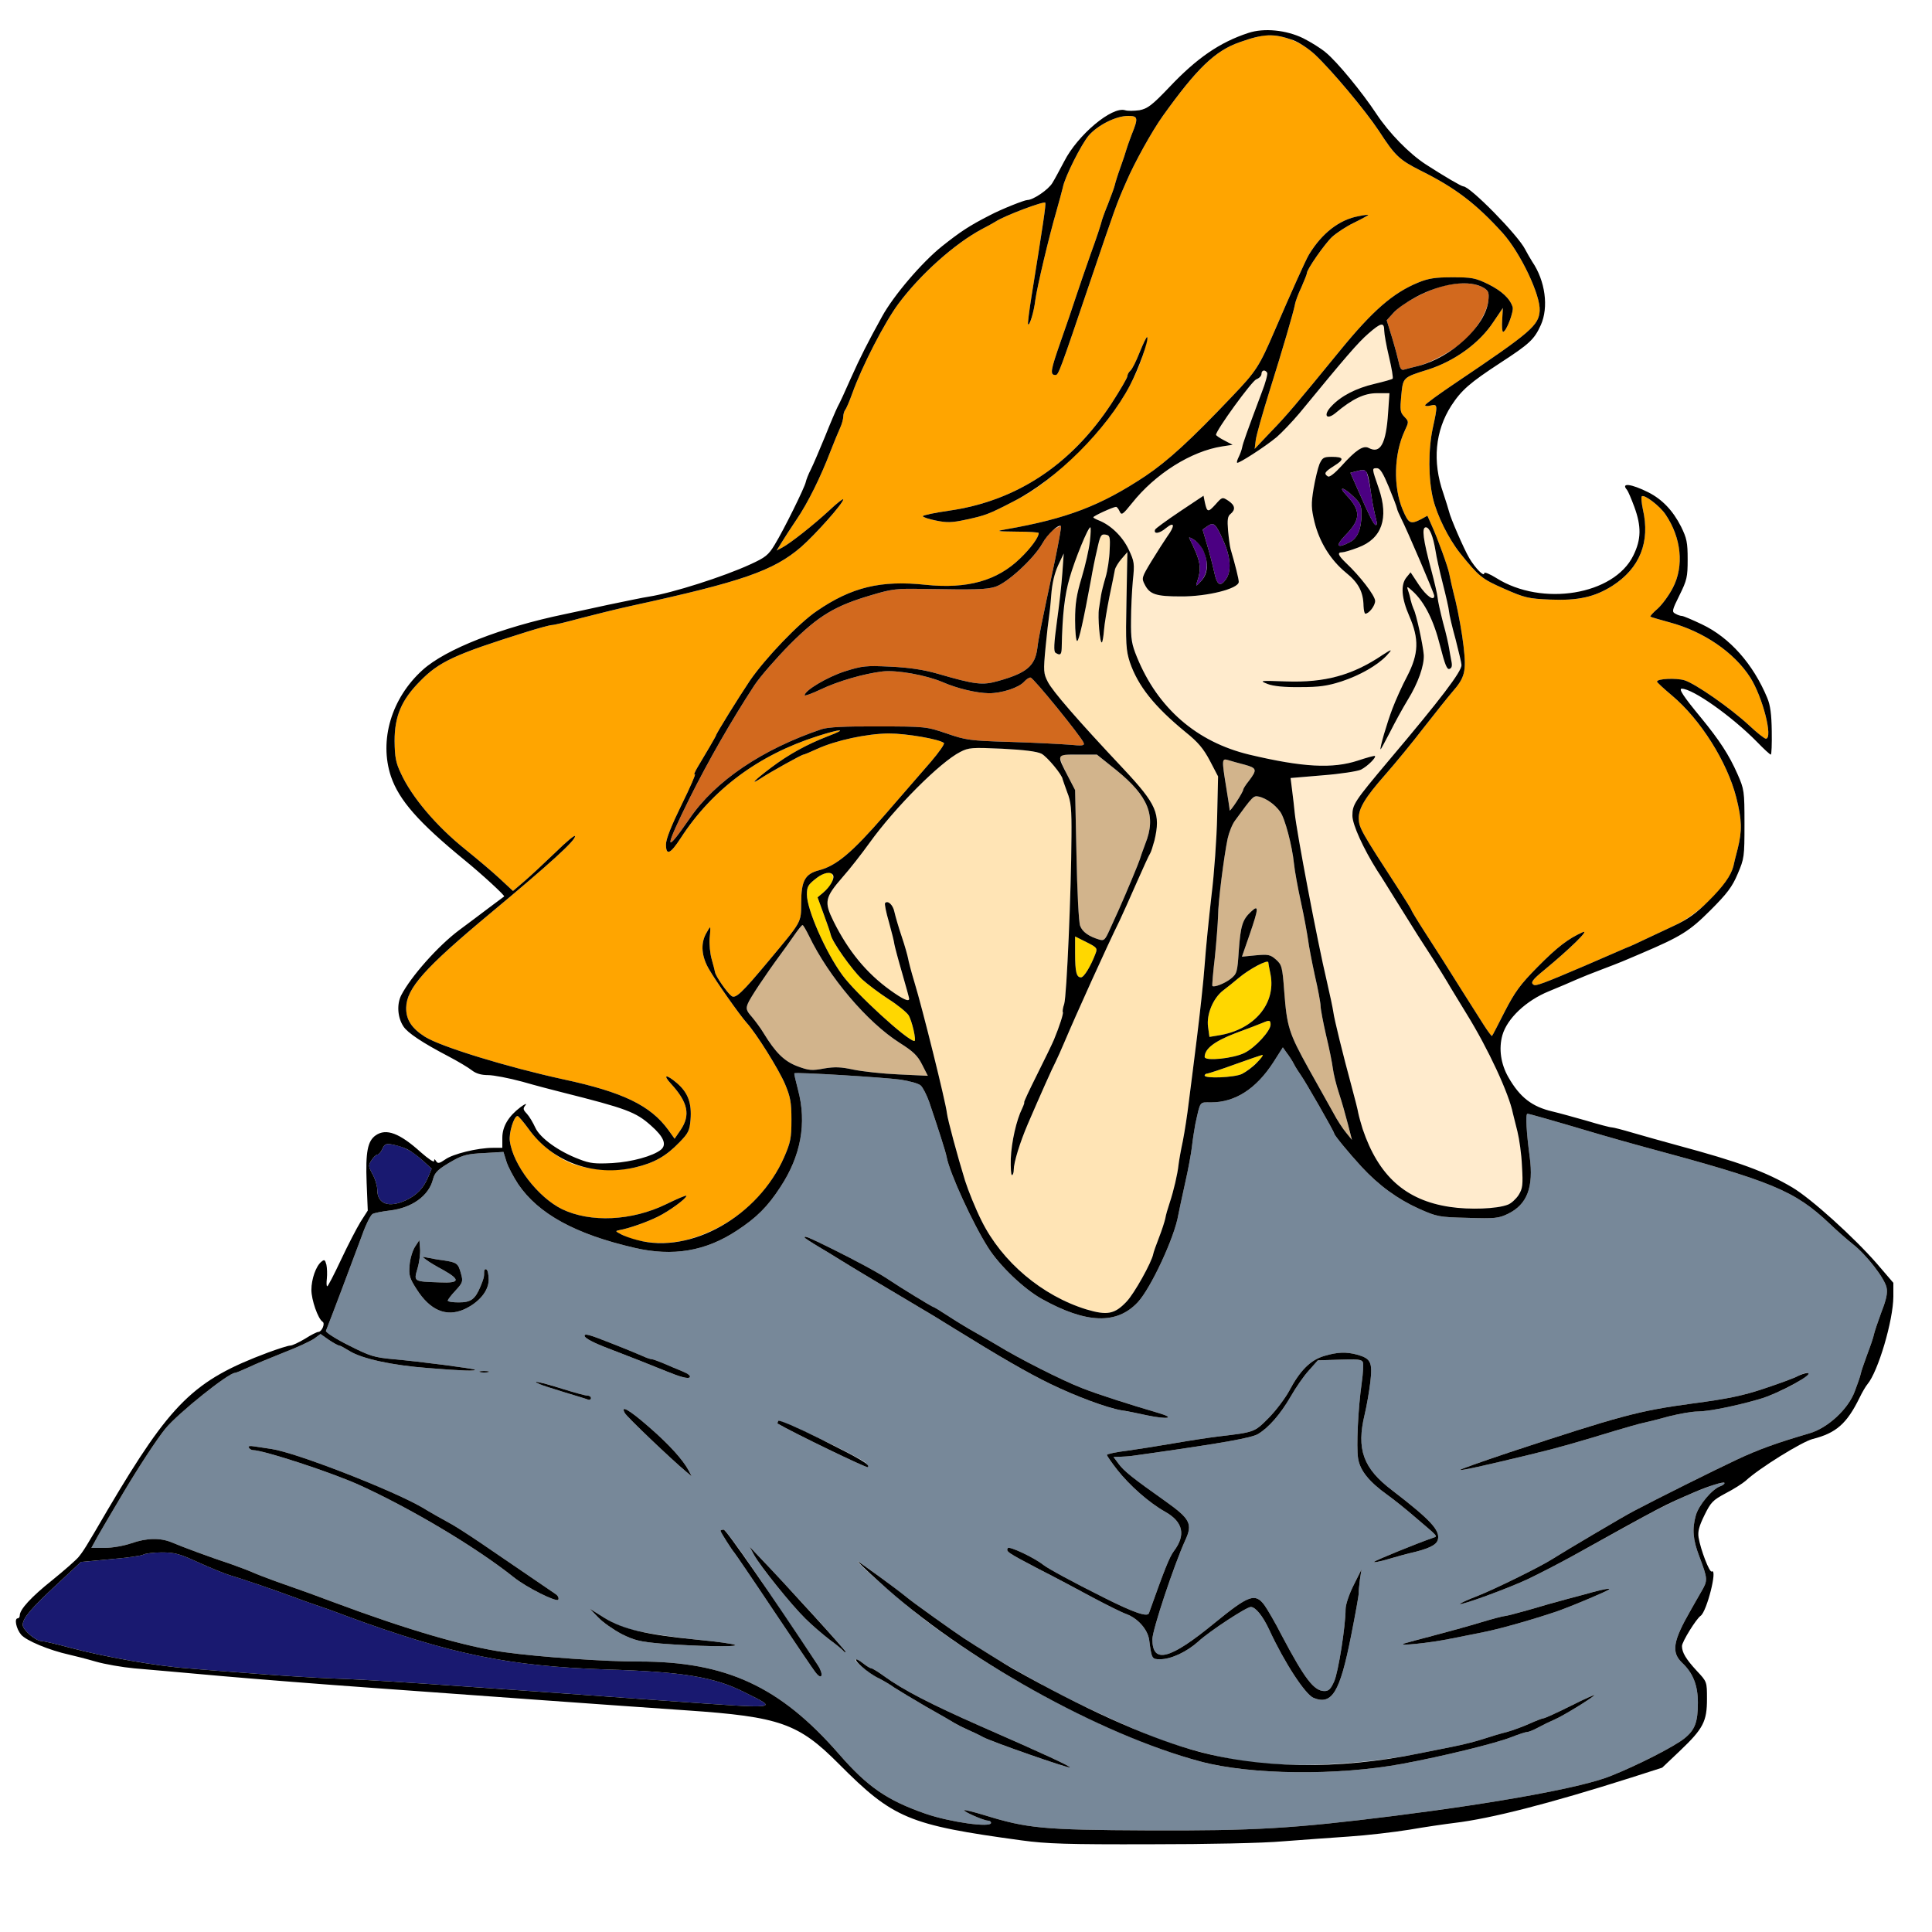 <?xml version="1.0" encoding="utf-8"?>
<!-- Generator: Adobe Illustrator 21.0.0, SVG Export Plug-In . SVG Version: 6.00 Build 0)  -->
<svg version="1.1" baseProfile="tiny"
	 id="svg50" inkscape:version="0.92.2 5c3e80d, 2017-08-06" sodipodi:docname="35.svg" xmlns:cc="http://creativecommons.org/ns#" xmlns:dc="http://purl.org/dc/elements/1.1/" xmlns:inkscape="http://www.inkscape.org/namespaces/inkscape" xmlns:rdf="http://www.w3.org/1999/02/22-rdf-syntax-ns#" xmlns:sodipodi="http://sodipodi.sourceforge.net/DTD/sodipodi-0.dtd" xmlns:svg="http://www.w3.org/2000/svg"
	 xmlns="http://www.w3.org/2000/svg" xmlns:xlink="http://www.w3.org/1999/xlink" x="0px" y="0px" viewBox="0 0 850 850"
	 xml:space="preserve">
<sodipodi:namedview  bordercolor="#666666" borderopacity="1" gridtolerance="10" guidetolerance="10" id="namedview52" inkscape:current-layer="svg50" inkscape:cx="824.86488" inkscape:cy="531.84777" inkscape:pageopacity="0" inkscape:pageshadow="2" inkscape:window-height="978" inkscape:window-maximized="1" inkscape:window-width="1920" inkscape:window-x="0" inkscape:window-y="1" inkscape:zoom="0.58897835" objecttolerance="10" pagecolor="#ffffff" showgrid="false">
	</sodipodi:namedview>
<g id="g48" transform="translate(0,0) scale(1,1)">
	<path id="path4" fill="none" d="M0,0h425h425v425v425H425H0V425V0z M514.5,38.3c-7.8,8.2-9.7,9.5-13.2,10.2c-2.3,0.3-5.1,0.4-6.3,0
		c-5.8-1.8-20.9,10.9-26.8,22.5c-1.9,3.6-4.2,7.9-5.2,9.5c-1.8,3-8.5,7.5-11,7.5c-1.3,0-11.6,4.1-16.5,6.7
		c-9.2,4.7-12.9,7.2-21,13.6c-9,7.2-21.4,21.8-26.4,30.9c-6.3,11.4-9.7,18.1-13.8,27.3c-2.4,5.5-5,11.1-5.8,12.5
		c-0.7,1.4-3.2,7.2-5.5,13c-2.4,5.8-5.1,12.2-6.2,14.4c-1.1,2.1-2.1,4.7-2.3,5.7c-0.5,2.4-9.6,20.9-13.7,27.6
		c-2.7,4.5-4.1,5.6-10.7,8.6c-11.7,5.4-34.3,12.6-44.6,14.2c-2.2,0.3-10.3,2-18,3.6c-7.7,1.7-16.2,3.5-19,4.1
		c-28,5.8-52.4,15.4-62.5,24.5c-13.8,12.4-19.3,31-14,46.9c3.6,10.5,12.1,20.2,32.5,36.9c7.6,6.2,17.8,15.6,17.3,15.9
		c-0.2,0.1-3,2.3-6.3,4.7c-3.3,2.5-9.4,7.1-13.6,10.2c-9.2,6.9-21.1,20.3-25.4,28.6c-2,4-1.6,9.8,1,13.7c1.8,2.8,8.4,7.2,19.7,13.1
		c4.2,2.2,8.9,5,10.4,6.2c1.8,1.4,4.1,2.1,7.1,2.1c2.4,0,9.2,1.3,15.1,2.9c5.9,1.7,13.6,3.7,17.2,4.6c28.6,7.2,32.7,8.7,39.4,14.7
		c5.7,5,7,8.4,4.4,10.6c-3.4,2.8-12.8,5.4-21.3,5.9c-7.6,0.4-9.9,0.2-14.7-1.7c-9-3.4-17.2-9.3-19.3-13.9c-1-2.2-2.6-4.9-3.7-6.1
		c-1.7-1.8-1.8-2.3-0.6-3.8c0.7-0.9-0.3-0.5-2.2,0.9c-5.3,4-8,8.5-8,13.5v4.4h-4.2c-6.7,0-17.6,2.7-20.9,5.1c-2.6,1.8-3.3,1.9-4,0.8
		c-0.7-1.1-0.9-1.1-0.9-0.1c0,0.8-2.6-1-5.8-3.8c-9.4-8.5-15.3-10.7-19.9-7.5c-3.6,2.5-4.5,7.4-4,20.8l0.5,12.3l-3.2,5
		c-1.7,2.8-5.6,10.3-8.6,16.7s-5.7,11.6-6,11.6c-0.4,0.1-0.4-1.5-0.2-3.4s0.1-4.7-0.2-6.1c-0.6-2.2-0.9-2.4-2.2-1.3
		c-2.4,1.9-4.4,7.7-4.4,12.4c0,4.4,2.9,12.7,4.9,14c1.3,0.7-0.3,4.5-1.9,4.5c-0.5,0-3.2,1.3-5.8,3c-2.7,1.6-5.6,3-6.5,3
		c-1.8,0-15.2,4.9-24.2,8.8c-19.4,8.5-32.4,23.2-56.1,63.4c-9.9,17-10.7,18.2-12.9,20.9c-1.1,1.3-6.3,5.9-11.5,10.1
		c-9.3,7.4-14.3,12.9-14.3,15.5c0,0.7-0.4,1.3-0.9,1.3c-1.6,0-0.7,4.6,1.5,7.2c2.2,2.6,12.2,6.8,21.2,8.8c2.2,0.5,7.4,1.8,11.5,3
		s11.8,2.5,17,3c5.2,0.4,22.6,2,38.5,3.4c16,1.4,45.2,3.7,65,5.1c19.8,1.4,54,3.9,76,5.5s50.7,3.6,63.7,4.5
		c40.9,2.8,49.1,5.7,66.8,23.5c13.1,13.2,17.6,16.9,26.5,21.4c10.2,5.3,21.8,7.9,54,12.3c10.9,1.5,20.1,1.8,56.5,1.7
		c25.3,0,49.8-0.5,58.5-1.3c8.3-0.6,21.3-1.6,29-2.1s19.6-1.9,26.5-3c6.9-1.2,15.9-2.5,20-3c15.8-1.9,41.1-8.3,77.9-20l13.4-4.3
		l7.9-7.5c10.2-9.7,11.8-12.9,11.8-22.7c0-7.6,0-7.6-4.4-12.3c-4.9-5.3-6.6-8.2-6.6-11c0-1.9,6.3-12,8.2-13.3
		c2.7-1.8,7.6-21.1,4.9-19.5c-1,0.6-4.9-9.6-5.8-15c-0.4-2.6,0.2-4.9,2.6-9.8c2.8-5.7,3.7-6.6,9.3-9.6c3.5-1.8,7.4-4.3,8.8-5.5
		c6-5.6,24.8-17.2,29.5-18.4c10.3-2.6,15-6.7,20.6-18.1c1.2-2.5,2.8-5.2,3.5-6c4.7-5.6,11.3-27.9,11.4-38.5v-6.1l-7.2-8.4
		c-10.2-11.7-29-28.7-37.3-33.6c-11.7-6.9-23.4-11.2-50.5-18.5c-6.3-1.7-15.1-4.2-19.6-5.5c-4.4-1.3-8.6-2.4-9.3-2.4
		c-0.8,0-5.7-1.3-11-2.9c-5.3-1.5-12.1-3.4-15.1-4.1c-9-2.1-14.3-6.2-19.4-15.1c-3.3-5.8-4.3-12.5-2.6-18.5
		c2.1-7.3,10.4-15.2,20.5-19.3c4.4-1.8,9.8-4.1,12-5.1c2.3-1,7.2-3,11-4.4c3.9-1.5,7.9-3,9-3.5c1.1-0.4,4.9-2.1,8.5-3.6
		c17.6-7.5,21.3-9.8,30.5-19c7.3-7.3,9.6-10.3,12-16c2.9-6.8,3-7.5,3-22s-0.1-15.2-3.1-22c-3.7-8.4-7.9-14.8-16-24.7
		c-7.7-9.3-10-12.8-8.5-12.8c4.9,0,22.1,12.2,33.1,23.4c3,3.1,5.7,5.6,6.1,5.6c0.3,0,0.5-4.6,0.4-10.3c-0.1-7.4-0.6-11.4-2-14.7
		c-6.2-14.9-16.5-26.5-28.7-32.3c-4.2-2-8.2-3.7-8.8-3.7s-1.9-0.4-2.9-1c-1.6-0.8-1.5-1.5,1.8-8.1c3.3-6.7,3.6-8,3.6-15.8
		c0-7.5-0.4-9.3-2.9-14.4c-3.6-7.1-8.3-12-14.4-15.1c-7.6-3.8-12.2-4.3-9.4-1.1c0.5,0.6,1.9,3.9,3.2,7.4c3.2,8.7,3.1,14.4-0.4,21.5
		c-2.3,4.7-4,6.5-8.7,9.6c-15.1,9.8-36.4,9.9-51.6,0.3c-2.9-1.8-5.3-2.8-5.3-2.1c0,1.8-4-2.3-6.6-6.7c-2.4-4.1-8.3-17.7-8.9-20.5
		c-0.2-0.8-1.3-4.4-2.5-8c-4.9-14-3.6-27.4,3.5-38.5c4.5-6.9,8.2-10.1,21.5-18.8c12.9-8.4,15-10.3,17.9-16.7
		c3.5-7.8,2-19.4-3.8-27.9c-0.9-1.4-2.3-3.9-3.1-5.4c-3.1-6.2-24.2-27.7-27.2-27.7c-0.8,0-8.2-4.3-16.4-9.6
		c-7.4-4.8-16.2-13.8-21.9-22.4c-6.2-9.4-17.2-22.8-22.2-26.9c-2.1-1.8-6.6-4.6-10-6.3C555.9,8.2,536.2,15.4,514.5,38.3z"/>
	<path id="path6" fill="#FFA500" d="M578.4,23.9c7.5,7,22.3,24.7,28.2,33.6c7.2,11.1,9,12.8,18.5,17.6c15.3,7.6,24.4,14.6,36,27.4
		c7.9,8.8,16.7,27.4,16.3,34.2c-0.4,6.5-3.8,9.4-36.6,31.5c-7.6,5.1-13.8,9.6-13.8,10.1c0,0.4,1.1,0.5,2.5,0.1
		c3-0.7,3.1-0.2,0.9,9.8c-2.1,9.7-2,22.6,0.1,31.3c1.8,7.4,6.8,17.5,11.9,23.9c8.2,10.2,9.5,11.3,19.3,15.6c9.1,4,10.6,4.4,20.4,4.8
		c12.2,0.5,19.4-1.1,27.2-6c12.2-7.8,16.8-19.4,13.5-33.7c-0.6-2.8-0.8-5.4-0.5-5.7c1-1.1,8,4.2,10.5,8c6.9,10.2,8.2,22.6,3.2,32.2
		c-1.7,3.3-4.7,7.4-6.7,9.2c-2,1.7-3.4,3.3-3.2,3.5s4,1.3,8.4,2.5c15,4,28.4,13.2,35.5,24.2c5.5,8.6,10.2,27,6.9,27
		c-0.6,0-3.9-2.6-7.3-5.8c-8.3-7.7-23.7-18.4-28.5-19.9c-3.8-1.1-12.1-0.7-12.1,0.6c0,0.3,3,3.1,6.6,6.1
		c12.6,10.6,24.3,29.2,28.3,44.9c2.5,10,2.6,14.5,0.6,22.6c-0.9,3.3-1.7,6.7-1.9,7.7c-2,8-14.8,20.8-26.1,26.1
		c-4.4,2.1-10.2,4.8-13,6.1c-2.7,1.3-6.3,3-8,3.6c-1.6,0.7-9.7,4.2-18,7.8c-18.2,7.8-21.8,9.1-22.7,8.5c-1.6-0.9-0.7-2.2,4.7-6.6
		c10.9-9,20.1-17.9,16.9-16.6c-6.5,2.9-11.3,6.6-20,15.4c-7.6,7.7-9.9,10.9-14.4,19.6c-2.9,5.7-5.4,10.6-5.6,10.7
		c-0.1,0.2-1.8-2-3.7-5c-3.8-5.9-14.8-23.4-18.2-28.8c-1.2-1.9-4.8-7.5-7.9-12.3c-3.1-4.8-5.6-9-5.6-9.2c0-0.3-2.6-4.5-5.7-9.3
		c-16.5-25.4-17.4-27-17.5-31.1c-0.1-4.4,2.8-9.2,11.5-19.1c4.5-5.1,12.3-14.6,17.2-21c5-6.4,10.6-13.4,12.4-15.5
		c5.6-6.4,6.3-9,5-20.2c-0.6-5.4-2.2-14.3-3.5-19.8c-1.4-5.5-2.6-10.9-2.8-12.1c-0.4-2.5-5-15.3-7.7-21.2l-1.9-4.3l-2.9,1.6
		c-4.6,2.3-5.4,1.9-8-4.3c-4.2-10.1-3.8-24.4,0.8-34.4c2-4.3,2-4.3-0.1-6.5c-1.8-1.9-1.9-2.9-1.3-9.3c0.8-8,0.6-7.9,11.8-11.4
		c11.6-3.7,22.6-11.6,28.7-20.9l4.2-6.2l-0.3,5.3c-0.2,2.8,0,5.2,0.4,5.2c1.4,0,4.8-9,4.2-10.9c-1.2-3.8-4.8-7.1-10.8-10.1
		c-5.6-2.7-7.1-3-15.7-3c-7.6,0-10.6,0.5-15,2.3c-11.2,4.6-20.1,12.4-34.4,29.9c-19.7,24.1-23.5,28.6-30.3,35.6l-7.3,7.7l0.5-4
		c0.3-2.2,3-11.7,5.9-21c6.1-19.4,10.6-34.9,11.3-38.4c0.2-1.4,1.5-4.9,2.9-7.8c1.3-3,2.4-5.7,2.4-6.2c0-1.6,7.8-12.8,11.1-15.9
		c1.9-1.7,6.2-4.6,9.6-6.2c3.5-1.7,6.3-3.3,6.3-3.4c0-0.2-1.9,0-4.2,0.5c-8.5,1.5-16.2,7.5-21.9,16.9c-1.4,2.3-7.6,16.1-15.1,33.5
		c-6.8,15.8-8.1,17.8-18.7,28.9c-18.3,19.3-28.3,28.4-38.1,35c-19.7,13.1-34.6,18.8-61.5,23.5c-4.6,0.8-4.1,0.9,4.8,1
		c5.3,0,9.7,0.3,9.7,0.6c0,1.9-3.5,6.7-8.2,11.2c-10.1,9.8-23.2,13.5-41.5,11.6c-19.7-2.1-32.6,1-47.9,11.5
		c-7.9,5.3-22.7,20.8-29.5,30.7c-4.9,7.3-14.9,23.4-14.9,24.1c0,0.3-4.8,8.5-8.3,14.3c-1.1,1.9-1.6,3.2-1,2.8s-2,5.6-5.8,13.3
		c-4.5,9.2-6.9,15.2-6.9,17.5c0,5.1,1.9,4.3,6.5-2.8c13.8-21.3,34.1-36.5,60.1-44.8c10.6-3.4,13.7-3.4,4.7,0
		c-9.3,3.6-17.3,8-25,13.8c-7.2,5.4-9.9,8.2-4.5,4.7c4.1-2.7,17.9-10.4,18.7-10.4c0.3,0,3-1.1,6-2.5c8.3-3.8,21.9-6.7,31.5-6.8
		c7.8,0,22.3,2.5,24.3,4.2c0.4,0.4-2.2,4.1-5.7,8.2c-3.6,4.1-12.7,14.6-20.3,23.4c-14.5,16.7-21.3,22.4-29,24.4
		c-6.1,1.6-7.8,4.6-7.8,14.3c-0.1,8.9,0.4,7.9-14.1,25.3c-12.1,14.5-14.9,17.2-16.7,15.6c-2-1.6-6.8-8.6-7.1-10.3
		c-0.1-0.7-0.8-3.3-1.5-5.8s-1.1-6.6-0.9-9.2c0.3-2.7,0.4-4.8,0.2-4.8s-1,1.3-1.9,3c-2.3,4.4-1.8,9.8,1.3,15.2
		c3.2,5.6,13.6,20.3,16.7,23.8c4.2,4.6,14.1,20.4,16.9,27c2.3,5.5,2.8,7.9,2.8,15.6c0,8.2-0.4,10-3.2,16.5
		c-7.9,18-23.9,31.4-43,36.4c-9.7,2.5-21.8,1.4-29-2.6c-2.3-1.2-2.4-1.3-0.5-1.7c4.1-0.7,12.1-3.5,16.9-5.9c5.1-2.5,12.6-8,12.6-9.2
		c0-0.4-4,1.3-8.9,3.7c-15.2,7.4-33.3,8.2-45.8,2.2c-10.6-5.2-21.6-19.5-23-30c-0.5-3.5,1.8-11,3.4-11c0.4,0,2.6,2.6,4.8,5.6
		c5,7,14,13.9,20.8,15.9c8.3,2.6,18.2,2.9,26.2,1.1c8.4-2,13.5-4.9,19.4-11c3.9-4,4.5-5.1,4.9-9.9c0.6-7.4-1.1-12-6-16.2
		c-4.7-4-6.4-3.8-2.6,0.3c7.5,8.2,8.7,13.8,4.2,20.4l-2.6,3.8l-2.8-3.9c-7.8-10.7-19.9-16.6-46-22.2c-24.8-5.4-54.2-14.4-61.1-18.8
		c-5.8-3.7-8.3-7.5-8.2-12.8c0.2-8.5,8.1-17.4,36.8-41.3c26.9-22.4,37.5-32.1,37.5-34.1c0-0.8-3.9,2.5-8.7,7.2
		c-4.9,4.7-11,10.4-13.7,12.7l-4.9,4.2l-5.8-5.4c-3.2-3-10.1-8.8-15.3-13c-12.7-10.2-23.5-23-28.2-33.3c-2.3-4.8-2.7-7.2-2.8-14.3
		c0-10.9,3-18,11.2-26.3c8.4-8.6,15.3-11.8,46.6-21.6c5.4-1.7,10.6-3.1,11.4-3.1c0.9,0,6.4-1.3,12.2-2.9c5.8-1.5,16.1-4.1,23-5.6
		c48.6-10.6,62.3-15.4,74.4-25.8c6.3-5.5,18.6-19.3,18.6-21c0-0.5-2.8,1.7-6.3,5c-6.6,6.1-16.9,14.3-20.7,16.3l-2.3,1.2l2.1-3.4
		c1.2-2,4.2-6.6,6.7-10.3c4.9-7.2,10.6-18.7,14.9-30c1.5-3.9,3.4-8.4,4.2-10.2c0.8-1.7,1.4-4,1.4-5s0.4-2.3,0.8-2.9
		c0.5-0.5,1.9-3.8,3.2-7.4c4.2-11.8,14.2-31.2,20.3-39.4c9.6-12.9,24.7-26.4,36.7-32.8c2.5-1.3,5.2-2.8,6-3.3
		c3.9-2.6,21.5-9.2,21.9-8.3c0.3,0.9-0.9,9-6,40.7c-1.1,6.8-1.8,12.5-1.6,12.8c0.7,0.7,2.6-5.5,3.2-10.7c0.8-5.9,6.1-28.2,9.2-38.8
		c1.3-4.6,2.6-9.4,2.9-10.7c0.8-4.5,8.2-19.2,11.5-23c4-4.5,11.9-8.5,17.2-8.5c4.4,0,4.6,0.8,1.6,8.2c-1.1,2.9-2.2,6-2.4,6.8
		c-0.2,0.8-1.3,4.2-2.5,7.5s-2.3,6.8-2.5,7.8s-1.6,4.8-3,8.4c-1.5,3.6-2.8,7.3-3,8.3c-0.2,0.9-2.2,7.1-4.6,13.6
		c-2.3,6.5-5.2,15-6.5,18.9c-1.2,3.8-4.3,12.8-6.8,19.9c-4.4,12.6-4.8,14.6-2.2,14.6c1.3,0,2-2,15.2-41c11.2-33,11.5-34,15.9-44
		c3.6-8.4,11.3-22.3,16.1-29c14.9-20.8,22.9-28.6,33.7-32.4c3.9-1.4,8.6-2.7,10.2-2.9C563.4,14.8,571.9,17.9,578.4,23.9z
		 M504.7,148.3c-0.3-0.2-1.7,2.8-3.3,6.7c-1.5,3.8-3.3,7.5-4.1,8.1c-0.7,0.6-1.3,1.7-1.3,2.4s-3.2,6.2-7.1,12.2
		c-17.7,26.9-41.9,42.8-71.5,47c-6.3,0.9-11.4,2-11.4,2.4s2.6,1.3,5.7,1.9c4.8,1,7,1,13.4-0.4c8.4-1.8,10-2.4,20.8-8
		c9.5-4.8,16.2-9.9,27.2-20.4c15-14.3,25.4-29.9,30-44.8C504.2,151.8,504.9,148.6,504.7,148.3z"/>
	<path id="path8" fill="#D2691E" d="M652.9,126.7c2,1.3,2.3,2.1,1.9,5.7c-0.6,5.3-6.2,14.1-11.5,18.3c-5.5,4.4-14,8.9-19.3,10.3
		c-2.5,0.6-5.2,1.3-6.2,1.6c-1.2,0.4-1.8-0.4-2.3-2.8c-0.4-1.8-1.7-6.8-3-11.1l-2.4-7.8l2.9-3.2c3.8-4.4,15.6-10.5,23.2-12.2
		C643.2,124,649.3,124.5,652.9,126.7z"/>
	<path id="path10" fill="#FFEBCD" d="M609,145.5c0,1.3,0.9,6.5,2.1,11.5c1.2,5,1.9,9.3,1.6,9.6c-0.2,0.3-3.8,1.3-8,2.3
		c-8.1,1.9-14.7,5.3-18.9,9.8c-3.8,3.9-2.3,6.4,1.8,3c7.4-6.2,12.6-8.7,18.2-8.7h5.5l-0.6,8.7c-0.9,13.6-3.4,18.1-8.5,15.4
		c-2.4-1.3-5.7,0.9-12,7.9c-3,3.3-5.3,5.1-6,4.6c-1.9-1.2-1.4-2,2.7-4.6c4.7-2.9,4.4-4-1-4c-3.6,0-4.1,0.4-5.4,3.2
		c-0.7,1.8-1.9,6.7-2.6,10.9c-1.1,6.7-1,8.5,0.4,14.5c2.2,8.9,7.1,16.8,13.8,22.3c5.6,4.5,7.7,8.5,7.8,14.8c0.1,1.8,0.4,3.3,0.8,3.3
		c1.6,0,4.3-3.5,4.3-5.6c0-2.3-6.7-11-12.9-16.8c-3.4-3.3-3.9-4.6-1.6-4.6c0.8,0,3.9-0.9,7-2.1c10.5-3.9,13.6-12.9,9.1-26
		c-3.1-9-3.1-8.9-0.8-8.9c1.4,0,2.7,2.2,5.2,8.2c1.9,4.6,3.5,8.8,3.6,9.5s1,2.7,1.9,4.5c2.6,5.1,14.5,32.9,14.5,33.9
		c0,2.6-3.4,0.2-6.7-4.7l-3.7-5.6l-1.8,2.2c-2.7,3.3-2.2,9.2,1.2,17c4.4,10.1,4.2,16.6-0.9,26.5c-2.2,4.1-5.1,10.6-6.5,14.3
		c-2.4,6.3-5.7,17.5-5.2,17.9c0.1,0.1,1.9-3.3,4.1-7.5c2.1-4.2,5.6-10.6,7.8-14.2c4.7-7.6,7.3-15.2,7.1-19.8
		c-0.3-4.2-3.3-18.2-4.5-20.3c-0.4-0.9-1-2.7-1.3-4c-0.2-1.3-0.8-3.3-1.2-4.4c-0.6-1.7-0.2-1.5,2.2,0.7c5.2,4.8,9.2,12.8,12,24
		c2.1,8.2,3,10.5,4.1,10.1s1.3-1.4,0.8-3.7c-0.3-1.7-0.8-4.2-1-5.6s-1.3-6.4-2.6-11c-1.2-4.7-2.3-9.6-2.4-11
		c-0.1-1.4-1.4-6.9-2.8-12.2c-3.6-13.4-4.3-18.8-2.4-18.8c1.6,0,3.2,3.8,4.3,10.5c0.3,2.2,1.7,8.5,3.1,14c1.4,5.5,2.7,11.1,2.8,12.5
		s1.4,6.9,2.9,12.3c1.4,5.5,2.6,10.5,2.6,11.3c0,2.9-9,14.8-32,42c-15.2,18.1-16,19.3-16,24.3c0,3.9,4.8,14.4,10.9,24.1
		c1.3,1.9,5.2,8.2,8.8,14c8.7,14,10.1,16.2,15.7,24.8c2.6,4.1,5.5,8.8,6.5,10.5c1,1.8,4.8,7.9,8.3,13.7
		c9.6,15.5,18.7,35.2,20.4,43.8c0.3,1.3,1.2,4.9,2,8c0.8,3.2,1.8,10,2,15.2c0.5,8.4,0.3,9.9-1.5,12.8c-1.2,1.8-3.3,3.7-4.7,4.2
		c-4.8,1.9-16.9,2.3-25.5,1c-19.5-2.9-31.4-13.6-38.4-34.3c-0.7-2.3-1.6-5.4-1.9-6.9c-0.2-1.4-1.6-6.8-3-12
		c-3.7-13.6-7.6-29.4-8-32.6c-0.2-1.5-1.5-7.7-2.9-13.7c-4-16.8-13.3-65.7-14.1-74c-0.2-2.2-0.7-6.5-1.1-9.6l-0.7-5.6l14.2-1.2
		c7.8-0.6,15.4-1.8,16.8-2.5c2.9-1.5,6.8-5.4,6.1-6c-0.2-0.2-3.5,0.7-7.4,2c-11.2,3.7-24.3,3-47.9-2.6c-15.4-3.7-30.5-13-37.9-23.2
		c-11.5-16-14.2-22.9-14.1-35.8c0-5.2,0.4-13.1,0.8-17.5c0.8-7.6,0.7-8.4-1.9-13.9c-2.7-5.6-7.8-10.6-13.2-12.7
		c-1.3-0.5-2.3-1.1-2.3-1.3c0-0.6,8.8-4.6,10-4.6c0.4,0,1.1,0.9,1.6,2c0.8,1.8,1.3,1.5,5.4-3.6c10.3-13,26.1-22.9,39.7-25l4.6-0.7
		l-3.6-1.9c-2-1-3.7-2.2-3.7-2.5c0-2,15.7-23.6,17.7-24.4c1.3-0.5,2.3-1.5,2.3-2.4c0-1.7,1.6-2,2.5-0.5c0.3,0.5-0.7,4.4-2.4,8.7
		c-6.6,17.6-8.2,22.1-8.6,24.1c-0.2,1.1-0.9,3-1.5,4.2s-1,2.4-0.7,2.6c0.5,0.5,12.1-6.9,17.4-11.3c2.2-1.9,6.7-6.6,10-10.5
		c20.7-25.2,25.7-31,30.4-35.1C607.6,141.9,609,141.6,609,145.5z M530.1,221.1l-0.6-3l-10.5,7c-5.8,3.9-10.6,7.4-10.8,7.9
		c-0.8,2.1,1.9,1.8,4.7-0.6c3.9-3.2,4.2-1.2,0.6,3.7c-1.3,1.9-4.4,6.7-6.9,10.8c-4.3,7.1-4.4,7.5-3,10.2c2.2,4.4,4.9,5.3,15.9,5.3
		c11.6,0.1,25.5-3.4,25.5-6.4c0-1.3-1.5-7.3-3.6-14.5c-0.3-1.1-0.8-4.7-1.1-8c-0.4-4.8-0.2-6.4,1.1-7.4c2.3-1.9,2-3.8-1-5.8
		c-2.6-1.7-2.7-1.7-5.6,1.6c-1.6,1.8-3.2,3-3.5,2.7C531,224.3,530.5,222.8,530.1,221.1z M608.5,288c-13.4,9.1-25.6,12.4-42.7,11.8
		c-11.5-0.4-11.9-0.4-8.2,1.1c2.6,1,7.5,1.5,14.4,1.4c8.5,0,11.9-0.5,18.2-2.5c8.2-2.7,15.8-7.1,19.8-11.3
		C612.8,285.5,612.5,285.4,608.5,288z"/>
	<path id="path12" fill="#4B0082" d="M538.1,237.6c3.3,7.1,3.8,13.7,1.3,17.2c-2.5,3.6-4,2.7-5.2-3.1c-0.6-2.8-2-8.2-3.1-11.9
		l-2-6.8l2.1-1.5C534,229.6,534.8,230.2,538.1,237.6z"/>
	<path id="path14" fill="#4B0082" d="M525.5,237.6c5.8,3.8,7.3,13.4,2.9,18.1c-2,2.2-2.4,2.4-1.9,0.8c2.3-6.7,1.9-9.3-3.3-19.8
		C523,236.2,524,236.6,525.5,237.6z"/>
	<path id="path16" fill="#4B0082" d="M601.1,207.4c0.6,1,1.9,7.5,2.4,11.6c0.2,1.8,1.5,7.9,2.1,10.2c0.3,1,0.2,1.8-0.3,1.8
		c-0.8,0-2.6-3.4-8.2-16.2l-3-6.8l3.2-0.8C599.4,206.6,600.7,206.7,601.1,207.4z"/>
	<path id="path18" fill="#4B0082" d="M595.4,218.4c3.1,2.9,3.6,4,3.6,7.8c0,6.4-1.7,10.6-5.1,12.3c-5.6,3-6.6,1.8-2.2-2.8
		c7.1-7.2,7.2-10.9,0.5-18C588.5,213.8,591.2,214.3,595.4,218.4z"/>
	<path id="path20" fill="#D2691E" d="M466.8,231.5c0.2,0.2-1,7-2.7,15.2c-6.2,29.1-7.2,34.1-7.7,38.4c-1,7.9-4.7,11-17.2,14.5
		c-7,2-10.1,1.6-26.7-3.2c-6.3-1.8-12.5-2.7-20.7-3.1c-10.8-0.5-12.3-0.4-20.2,2.1c-7.7,2.5-17.6,8.4-17.6,10.5
		c0,0.4,3.1-0.7,6.9-2.5c7.7-3.7,19.1-7,27.4-8c6.3-0.7,19.1,1.6,26.4,4.7c6.4,2.8,14.8,4.8,20.4,4.9c5.6,0,13.1-2.4,15.5-5.1
		c0.9-1,2.2-1.9,2.8-1.8c1.2,0,22.3,26,23.3,28.6c0.6,1.4-0.2,1.5-6.8,0.9c-4.1-0.3-15.7-0.9-25.9-1.2c-17.3-0.5-19.1-0.8-27.5-3.7
		c-8.9-3-9.2-3.1-30-3.1c-15.1-0.1-22.1,0.3-25,1.2c-26.1,8.8-46.8,22.8-58,39.2c-11.4,16.5-11.4,14,0-9
		c8.1-16.2,18.2-33.9,28.4-49.5c2.5-3.8,9.6-11.9,15.6-18c12.7-12.7,19.9-17,36-21.7c8.9-2.7,11.3-2.9,22-2.7
		c24.2,0.4,28.1,0.3,32.3-0.9c5.3-1.6,17.1-12.5,20.8-19.1c1.4-2.6,3.7-5.4,5.2-6.3C465.3,231.9,466.6,231.3,466.8,231.5z"/>
	<path id="path22" fill="#FFE4B5" d="M479.7,232c1.2,0-1.1,13.4-3.8,22.1c-2.3,7.6-2.9,11.5-2.9,18.8c0,5,0.4,9.1,0.9,9.1
		c0.8,0,2.8-9.2,6.1-27c0.6-3.6,1.8-9.6,2.7-13.3c1.3-6,1.7-6.8,3.6-6.5c2,0.3,2.2,0.8,1.9,6.8c-0.1,3.6-0.9,9-1.8,12s-1.8,6.6-2,8
		s-0.6,4-0.9,5.8c-0.6,3.5,0.4,15.6,1.3,14.8c0.3-0.3,0.7-2.7,0.9-5.3c0.2-2.7,1.3-9.3,2.4-14.8c1.2-5.5,2.2-10.8,2.4-11.8
		s1.5-3.2,2.9-4.8l2.6-3l-0.4,21.3c-0.4,19.2-0.2,21.9,1.5,27.2c3.6,10.4,10.6,19.3,24.5,30.7c5.5,4.4,7.9,7.3,10.7,12.6l3.6,6.9
		l-0.4,17.5c-0.2,9.6-1.3,25.3-2.5,34.9c-1.1,9.6-2.5,23.3-3,30.5c-0.5,7.1-2.1,21.5-3.4,32c-1.3,10.4-2.9,23.3-3.6,28.5
		c-0.6,5.2-1.8,12.9-2.6,17c-0.9,4.1-1.7,8.8-1.9,10.5c-0.4,3.9-2.1,11.3-3.9,16.7c-0.8,2.4-1.7,5.4-1.9,6.8
		c-0.3,1.4-1.5,5.2-2.8,8.5s-2.4,6.5-2.5,7.1c-0.6,3.6-8.4,17.6-11.8,21.1c-5.2,5.5-8.5,6.1-17.6,3.4c-19.5-6-37.2-20.9-46.2-39.1
		c-2.6-5.2-5.8-13.1-7.2-17.5c-3.3-10.7-7.7-27-8-29.8c-0.5-4.7-10.8-46.2-14.3-57.6c-1.4-4.6-2.6-9.3-2.8-10.5
		c-0.2-1.1-1.4-5.5-2.8-9.6s-2.8-9-3.2-10.8c-0.6-3.1-2.9-5.2-4.1-3.9c-0.3,0.3,0.4,4,1.7,8.4c1.2,4.3,2.3,8.7,2.4,9.8
		c0.2,1.1,1.7,6.8,3.4,12.6c1.7,5.9,3.1,11,3.1,11.3c0,1.5-2.7,0.3-8.4-3.8c-10.4-7.5-18.4-17.2-24.9-30.3c-4.2-8.5-3.8-10.4,4-19.4
		c3.2-3.6,8.5-10.4,11.8-15c11.2-15.6,31.1-35.6,40-40.1c3.7-1.9,5.1-2,18.4-1.4c9.7,0.5,15.3,1.2,17.3,2.2
		c2.5,1.3,9.2,9.4,9.3,11.2c0.1,0.4,1,2.9,2,5.7c1.7,4.2,2,7.3,1.9,19.5c-0.1,23.7-2.1,70.3-3.2,73.7c-0.6,1.7-0.8,3.3-0.6,3.6
		c0.4,0.4-1.5,6.3-3.9,12.1c-0.7,1.7-4,8.5-7.4,15.3s-6,12.3-5.7,12.3c0.2,0-0.2,1.2-0.9,2.7c-2.5,5-4.7,14.7-5,22.1
		c-0.1,3.9,0.1,7.2,0.5,7.2s0.8-1,0.8-2.3c0-3.3,2.7-12,6.2-20.2c5.3-12.3,10.9-24.9,12.3-27.5c0.7-1.4,2.4-5.2,3.8-8.5
		c4.8-11.4,18.9-42.6,24.3-53.5c1.2-2.5,4.5-9.9,7.4-16.5s5.6-12.5,6-13c0.4-0.6,1.2-3.1,1.9-5.7c2.8-11.8,1-15.9-13.6-31.5
		c-20.5-21.8-31.2-34.2-33.3-38.3c-1.9-3.7-2-4.7-1-15.2c0.6-6.2,1.3-12.2,1.5-13.3c0.2-1.1,0.7-5.5,1-9.7c0.4-5.2,1.4-9.4,3-13
		l2.5-5.3l-0.6,8.5c-0.3,4.7-1.4,14.3-2.4,21.5c-1.3,9.6-1.5,13.2-0.6,13.7c2,1.3,2.6,0.9,2.7-2c0.5-21.3,2.7-32.4,9.1-46.5
		C477.9,235,479.5,232,479.7,232z"/>
	<path id="path24" fill="#D2B48C" d="M474.3,332h8.3l8.5,6.8c14.2,11.5,17.7,20.2,12.8,32.4c-1.1,2.9-2.2,6-2.4,6.8
		c-0.4,1.4-5.7,14.2-9.4,22.5c-1,2.2-2.8,6.2-4,8.8c-1.9,4.2-2.4,4.7-4.4,4.1c-4.7-1.4-7.5-3.4-8.5-6.1c-0.6-1.6-1.3-15.2-1.6-31.3
		l-0.6-28.4l-2.9-5.6c-1.6-3-3.2-6.5-3.5-7.8C465.9,332,466,332,474.3,332z"/>
	<path id="path26" fill="#D2B48C" d="M540.3,334.4c1.2,0.4,4.5,1.3,7.2,2c5.5,1.5,5.7,2.2,2,7.1c-1.4,1.7-2.5,3.5-2.5,3.8
		c0,1.2-6,10.3-6,9.2c0-0.6-0.7-5.1-1.5-10c-0.8-5-1.5-9.8-1.5-10.9C538,334.2,538.5,333.9,540.3,334.4z"/>
	<path id="path28" fill="#D2B48C" d="M554,350.5c3.1,0.7,6.8,3.4,9.2,6.6c2.1,2.8,5.3,15,6.1,22.9c0.3,3.1,1.7,10.7,3.1,17.1
		c1.4,6.3,2.7,13.7,3.1,16.4c0.3,2.6,1.7,9.8,3,15.8c1.4,6,2.5,12,2.5,13.3s1.1,7.1,2.4,12.8c1.4,5.7,2.7,12.3,3,14.7
		s1.5,7.3,2.7,10.9s2.9,9.6,3.9,13.5l1.8,7l-2.6-3.2c-1.4-1.7-4-5.6-5.6-8.7c-1.7-3.1-6.6-11.8-10.8-19.3
		c-8.8-15.9-9.6-18.5-10.8-34.2c-0.8-10.9-1.1-11.7-3.7-14c-2.4-2.1-3.4-2.3-8.8-1.8l-6.1,0.6l3.3-9.5c4.1-11.9,4.2-13.6,0.7-10.3
		c-3.8,3.5-4.6,6.2-5.4,17.3c-0.6,9.3-0.8,10-3.5,12.2c-2.7,2.1-7.3,3.9-8.1,3.2c-0.2-0.2,0.3-6,1.1-12.8c0.7-6.9,1.3-15,1.4-18
		c0-6.1,2.6-26.3,4.2-34c0.6-2.7,2-6.3,3.2-7.9c1.2-1.7,3.6-4.8,5.2-7.1C551,350.7,551.9,350.1,554,350.5z"/>
	<path id="path30" fill="#FFD700" d="M362.2,392.7l-2.5,2.1l2.7,7.4c1.5,4,2.9,8.1,3.1,9.1c0.7,3.2,9.1,15,13.6,19.4
		c2.4,2.2,7.7,6.2,11.7,8.8c4,2.5,8,5.8,8.9,7.1c1.5,2.3,3.6,11.4,2.6,11.4c-3,0-25.9-21-31.7-29c-7.4-10.1-15.6-28.9-15.6-35.4
		c0-3.6,0.5-4.4,4.4-7.4C366.8,380.5,369.5,386.6,362.2,392.7z"/>
	<path id="path32" fill="#D2B48C" d="M353.1,407c0.3,0,1.5,2.1,2.8,4.7c8.7,18.1,25.6,38,39.9,47.1c6,3.8,7.9,5.6,9.9,9.6l2.5,4.9
		l-12.9-0.6c-7-0.3-15.9-1.3-19.8-2.1c-5.6-1.2-8.2-1.3-13-0.5c-5.3,1-6.6,0.9-11.7-1c-5.8-2.2-9.6-6-14.8-14.5
		c-1.3-2.2-3.7-5.4-5.2-7.2c-2.4-2.7-2.7-3.6-1.8-5.8c0.8-2.2,7.7-12.6,14.7-22.1c1.2-1.6,3.7-5.1,5.5-7.7
		C351,409.2,352.7,407,353.1,407z"/>
	<path id="path34" fill="#FFD700" d="M473,412l5,2.5c4.6,2.3,4.9,2.7,4,5c-2.1,5.6-5.1,10.5-6.4,10.5c-2,0-2.6-2.3-2.6-10.6V412z"/>
	<path id="path36" fill="#FFD700" d="M558,423.4c0,0.2,0.4,2.6,1,5.4c2.4,12.8-7.2,24.2-22.7,26.7l-4.2,0.7l-0.6-4.4
		c-0.8-5.4,2.2-12.7,6.7-16.1c1.6-1.2,4.6-3.6,6.6-5.3c2-1.7,5.5-4.1,7.7-5.2C556.4,423.1,558,422.6,558,423.4z"/>
	<path id="path38" fill="#FFD700" d="M559,450.8c0,2.7-6.6,10-11.4,12.4c-4.9,2.5-17.6,3.8-17.6,1.8c0-3.6,4.3-6.9,13.7-10.5
		c5.4-2,10.7-4,11.8-4.5C558.5,448.7,559,448.8,559,450.8z"/>
	<path id="path40" fill="#778899" d="M564.4,460.8l1.7,2.4c1,1.3,2.4,3.4,3.1,4.8s2.1,3.6,3.1,5c1.9,2.6,14.7,24.9,14.7,25.7
		c0,0.7,6.2,8.3,12,14.6c7.7,8.3,15.8,14.2,25.3,18.5c7.9,3.5,8.7,3.7,21.4,4c12,0.4,13.7,0.2,17.8-1.8c8.4-4.1,11.3-11.7,9.5-25.1
		c-1.4-10.3-1.9-18.9-1-18.9c0.7,0,10.3,2.7,31.5,9c5.5,1.6,14.3,4.1,19.5,5.5c56.9,15.3,66.4,19.2,82,33.9c3,2.9,7.6,6.9,10.2,9
		c6,4.7,13.8,14.8,14.8,19c0.5,2.4,0,5.1-2.2,10.7c-1.5,4.1-3,8.5-3.3,9.8c-0.2,1.3-1.6,5.3-3,9c-1.4,3.8-2.7,7.6-2.9,8.7
		c-0.2,1-1.4,4.5-2.6,7.6c-2.9,7.8-11.9,16.1-19.9,18.4c-14.6,4.3-22.2,7-32,11.6s-35.3,17.3-45.3,22.6
		c-4.3,2.2-31.1,18.1-35.8,21.1c-5.1,3.3-24.8,13-32.8,16.2c-4.5,1.7-8.1,3.4-7.9,3.6c0.7,0.6,20.8-6.7,30-11
		c5-2.4,13.9-7,19.7-10.2c16.8-9.3,18-9.9,29-16c11.9-6.6,22.2-11.3,32.3-15c4.8-1.7,8.1-1.4,3.5,0.4c-3.6,1.3-9.5,8.4-10.7,12.8
		c-1.7,6-1.3,10.7,1.5,18c3.8,10.2,3.9,10.5,0.7,15.9c-1.5,2.7-3.6,6.2-4.5,7.9c-7.8,13.6-8.6,18.4-3.7,23.1
		c4.7,4.4,6.9,9.8,6.9,17.5c0,8.6-1.3,12-5.9,15.7c-4.3,3.5-20.3,11.7-32.3,16.5c-12.2,5-48.6,11.7-95.3,17.6
		c-44.6,5.6-61.6,6.6-108.5,6.4c-46.3-0.2-53.1-0.9-71.9-6.7c-4.6-1.4-8.6-2.4-8.9-2.2c-0.5,0.6,8.7,4.6,10.4,4.6
		c0.8,0,1.4,0.4,1.4,1c0,2.2-17.9-0.3-28.7-4c-17-5.9-25.6-11.8-38.3-26.4c-25.9-29.7-49.6-40.6-87.9-40.6
		c-14.2,0.1-44.1-2-59.1-4.1c-17.2-2.4-42.9-9.9-75-21.9c-8.5-3.2-11.8-4.4-26-9.4c-4.1-1.5-8.8-3.3-10.5-4.1
		c-1.6-0.7-5.7-2.2-9-3.4c-9.1-3-21.5-7.6-25.9-9.5c-5.1-2.1-11-2-17.9,0.4c-3.2,1.1-8.2,2-11.6,2h-5.9l2.9-5.3
		c1.6-2.8,3.4-5.9,3.9-6.7s3.7-6.2,7.1-12c6.7-11.3,14.8-23.7,18.7-28.5c5.6-6.8,27.7-24.5,30.6-24.5c0.4,0,3.1-1.1,5.9-2.4
		c2.9-1.4,9.9-4.3,15.7-6.6c5.8-2.2,11.7-5,13.3-6.1l2.7-2l3.7,2.6c2.1,1.4,4.1,2.5,4.6,2.5c0.4,0,2.4,1.1,4.5,2.4
		c5.5,3.4,18.7,6.3,34.7,7.5c14.8,1.2,21.1,1.4,20.4,0.7c-0.6-0.5-24.2-3.6-35.8-4.6c-8.5-0.8-10.2-1.3-19.7-6.1
		c-5.8-2.9-10.3-5.8-10-6.4c3.2-8.1,10.4-27.3,15.8-41.8c1.7-4.9,3.9-9.2,4.7-9.6c0.9-0.5,4.2-1.1,7.4-1.5
		c9.9-1.1,17.4-6.5,19.2-13.8c0.8-3.1,2.3-4.5,9-8.3c4.1-2.3,6.6-2.9,13.5-3.2l8.5-0.5l1.3,4.2c0.7,2.3,3.1,6.8,5.2,10
		c8.9,13.1,25.2,22,51.2,28c16.9,3.9,31.2,1.5,45-7.6c8.7-5.7,13.5-10.5,19.1-19.1c9.1-13.8,11.7-28.2,7.8-42.8
		c-1-3.9-1.8-7.1-1.6-7.3c0.5-0.6,39.3,1.8,46.7,2.8c3.9,0.6,8,1.7,8.9,2.6c0.9,0.8,2.6,4.1,3.7,7.2c3.8,11.2,7.3,22,7.7,24.3
		c1.3,6.9,11.4,29.1,18.3,39.9c5.1,8,15.7,18.1,23.6,22.5c19.6,10.9,33,11.3,42.2,1.4c5.7-6.1,16.2-28.6,17.8-38.4
		c0.3-1.7,1.7-8,3-14c1.4-6.1,2.7-13.3,3-16c0.3-2.8,1-7.3,1.5-10c2.3-10.3,1.7-9.5,6.9-9.5c10.6,0,19.8-5.9,27.4-17.6L564.4,460.8z
		 M354.5,544c-1.4,0,0.1,1.2,5.8,4.6c3.4,2,7.8,4.7,9.7,5.9c3.3,2.1,24,14.5,35.2,21.1c2.9,1.7,9.4,5.6,14.3,8.7
		c20.7,12.8,32.6,19.7,42.5,24.5c11.3,5.5,25,10.6,31.5,11.7c2.2,0.3,7.2,1.3,11.2,2.2c9.3,1.9,12.7,1.2,4.8-1.1
		c-13.3-3.9-26.4-8.1-33.5-10.9c-8.8-3.4-27.7-13-37-18.7c-3.6-2.1-8.3-4.9-10.5-6.1c-2.2-1.2-7-4.1-10.7-6.5s-6.9-4.4-7.2-4.4
		c-0.5,0-14.9-8.8-19.6-12c-4.3-2.9-14.1-8.2-25.2-13.7C359.9,546.4,354.8,544,354.5,544z M184.8,549.3l-0.3-3.7l-1.9,2.9
		c-1.1,1.7-2.2,5.3-2.4,8.1c-0.4,4.5,0,5.8,3.1,10.6c5.9,9.3,13,12.3,20.8,8.9c6.6-3,10.9-8.1,10.9-13.1c0-2.1-0.4-4.2-1-4.5
		c-0.5-0.3-1,0.1-1,0.9c0,2.5-0.1,2.9-1.6,6.6c-2.4,5.7-4.2,7-9.6,7c-2.6,0-4.8-0.3-4.8-0.8c0-0.4,1.5-2.4,3.4-4.4
		c3.2-3.5,3.4-4,2.4-7.5c-1.2-4.5-1.8-4.9-7.7-5.8c-2.5-0.3-5.7-0.9-7.1-1.2c-2.5-0.5-2.5-0.5-0.4,1c1.1,0.9,4.5,2.9,7.5,4.5
		c7.6,4.3,7.2,5.8-1.6,5.4c-11.7-0.4-11.5-0.3-9.8-6.2C184.5,555.3,185,551.4,184.8,549.3z M268.2,590.7c-8.8-3.5-11.2-4.2-11-2.9
		c0.2,1,4,3,10.3,5.4c13.3,5.1,15.5,6,25.9,10.2c5.9,2.4,9.3,3.3,10,2.6c0.6-0.6-0.4-1.5-3-2.6c-2.1-0.9-5.9-2.4-8.3-3.5
		c-2.4-1-4.8-1.9-5.3-1.9c-0.6,0-2.4-0.6-4.1-1.4C280.9,595.8,274.4,593.1,268.2,590.7z M582.5,596.6c-6,1.8-10.6,6.4-15.4,15.5
		c-1.9,3.4-5.9,8.7-9.1,11.9c-6.1,6.1-5.9,6.1-22,8c-4.1,0.5-12.7,1.8-19,2.9c-6.3,1.1-15.7,2.6-20.7,3.3c-5.1,0.6-9.3,1.5-9.3,1.9
		s2,3.3,4.5,6.5c5.5,7,14,14.5,21.1,18.5c8,4.5,9.2,10.3,3.8,17.4c-1.9,2.6-4,7.8-10.9,27.2c-0.6,1.9-6.7-0.2-20-6.9
		c-13.4-6.7-24.5-12.7-26.6-14.4c-3.9-3.1-14.9-8.3-15.5-7.3c-0.9,1.5-0.3,1.9,13.6,9.2c6.9,3.5,17.6,9.2,23.7,12.5
		c6.2,3.3,12.8,6.6,14.8,7.3c5.1,1.9,9.5,6.8,10.1,11.5c1.1,8.3,1.2,8.4,4.8,8.4c4.9,0,11.8-3.3,16.8-7.8c5-4.6,21.2-15.2,23.1-15.2
		c2.1,0,5.3,4,8.1,10c6.7,14.5,15.8,28.4,19.5,30c8.1,3.3,11.6-2.4,16.5-27.2c1.9-9.5,3.4-18,3.4-18.8c-0.1-0.8,0.2-3.5,0.5-6
		l0.7-4.5l-3.5,7c-2,4-3.5,8.5-3.5,10.5c0,7.4-3.2,27.7-5,31.7c-1.5,3.4-2.4,4.3-4.3,4.3c-4.6,0-8.7-5.4-18.8-24.5
		c-2.8-5.5-6.3-11.5-7.6-13.3c-4.1-5.5-6.9-4.4-22,7.9c-19.6,16.1-27.3,18.1-27.3,7.1c0-4.1,9.5-32.6,14.4-43.4
		c3.4-7.3,2.3-9.5-8.5-17.2c-14.7-10.4-18.3-13.3-20.7-16.5l-2.3-3.1l3.3-0.1c1.8-0.1,3.8-0.2,4.3-0.3c0.6-0.1,5.1-0.7,10-1.4
		c30.1-4.3,43.3-6.6,46-8.3c4.7-2.8,9.9-8.8,14.3-16.4c2.2-3.9,5.8-9.1,8-11.5l4-4.5l9.6-0.3c7.8-0.3,9.7-0.1,10.2,1.1
		c0.3,0.8,0.1,4.9-0.5,9.1c-1.6,11.2-2.4,28.1-1.6,33.2c0.8,5.3,4.8,10.3,12.9,16.1c2.8,2,8.3,6.4,12.1,9.7
		c10.8,9.2,10.1,8.4,7.9,9.2c-6.7,2.3-25.1,9.8-25.8,10.5c-0.5,0.5,2.2,0,6-1.1s8-2.3,9.4-2.6c8.4-1.9,12-3.6,12.6-6
		c1.1-4.1-3.3-8.8-20.1-21.7c-12.8-9.7-15.8-18.1-12.1-33.4c0.9-3.7,2-10.2,2.5-14.3c1-8.7,0.2-10.3-5.8-12
		C592.3,594.7,588.5,594.8,582.5,596.6z M213,603.2c-1.9,0-2.7,0.2-1.7,0.5c0.9,0.2,2.5,0.2,3.5,0
		C215.7,603.4,214.9,603.2,213,603.2z M791,605.4c-1.4,0.8-7.9,3.2-14.5,5.4c-9.5,3.2-16.1,4.6-32,6.7c-23.6,3.2-31.4,5.3-80.8,21.6
		c-11.9,4-21.6,7.4-21.3,7.6c0.4,0.4,9.9-1.7,31-6.8c11.6-2.8,18-4.6,37.1-10.4c5-1.5,10.6-3.1,12.5-3.5s7.1-1.7,11.4-2.9
		c4.4-1.1,10-2.1,12.5-2.1c4.6,0,16.7-2.4,27-5.4c5.8-1.6,16.2-6.6,20.2-9.7C797,603.7,794.8,603.4,791,605.4z M236.7,608.1
		c-1.8,0.1,1.7,1.4,11.8,4.5c5,1.5,9.6,2.9,10.3,3.2c0.6,0.2,1.2-0.1,1.2-0.7c0-0.6-0.7-1.1-1.6-1.1c-1,0-5.9-1.4-11.1-3
		C242.2,609.3,237.4,608,236.7,608.1z M274.9,621.7c0.8,1.6,20.3,20.2,27,25.8l2.4,2L303,647c-2.5-4.7-8.5-11.4-17.5-19.2
		C276.8,620.2,272.8,617.9,274.9,621.7z M342.4,625.1c-0.3,0.6-0.4,1.1-0.3,1.2c6.8,4,39.2,19.7,39.7,19.2c0.4-0.4-0.2-1.3-1.3-2.2
		C376,640,343,624.2,342.4,625.1z M112.2,636.4c-2.3-0.4-3.2-0.2-2.7,0.5c0.3,0.6,1.2,1.1,1.8,1.1c4.6,0,34.3,9.7,46.7,15.3
		c22.7,10.3,51.3,27.3,68,40.6c5.7,4.6,18.9,11.1,19.6,9.9c0.4-0.7-0.1-1.8-1.2-2.5c-1-0.7-4.7-3.2-8.2-5.6
		c-3.4-2.3-12.2-8.3-19.5-13.3c-7.2-5-15.2-10.2-17.5-11.5c-6.3-3.5-9.2-5.1-13.3-7.6c-13.2-7.7-55.6-24.2-66.4-25.8
		C117.3,637.2,114,636.7,112.2,636.4z M318.4,673c-0.8,0-1.4,0.2-1.4,0.5c0,0.6,5.2,8.7,6,9.5c0.3,0.3,8.1,11.7,17.3,25.5
		c9.2,13.7,17.5,26.1,18.6,27.4c2.8,3.6,3.6,0.8,0.9-3.3c-1.3-1.9-10.8-16.1-21.2-31.5C328.3,685.6,319.2,673,318.4,673z
		 M333.6,684.5l-3.8-4l2,3.7c2.9,5.1,16.2,21.7,22.5,27.9c2.8,2.8,7.7,7,10.7,9.3c3,2.2,5.8,4.5,6.2,5.1c0.4,0.5,0.8,0.6,0.8,0.2
		c0-0.4-7.8-9.2-17.2-19.5C345.3,697,335.8,686.7,333.6,684.5z M377.4,687c-1.2,0,21.2,19.5,29.9,26c37,27.8,84.9,52.3,120.9,62
		c22,5.9,60.3,6.3,88.8,1c17.9-3.3,40.9-9,47.6-11.6c3.3-1.3,6.6-2.4,7.3-2.4s2.9-0.9,4.9-2s5.3-2.7,7.2-3.5
		c3.7-1.6,15.8-9,17.5-10.7c0.6-0.5-4.1,1.5-10.2,4.6c-6.2,3.1-11.7,5.6-12.3,5.6c-0.5,0-3.3,1.1-6.2,2.4s-7.3,2.9-9.8,3.6
		c-2.5,0.6-7.2,2-10.5,3.1s-9.4,2.6-13.5,3.4c-4.1,0.8-10.6,2.1-14.5,2.9c-25.8,5.3-58.4,6.6-79,3.2c-11.9-2-28.5-6.5-38-10.3
		c-16.1-6.6-35.8-15.8-48.1-22.6c-16.4-8.9-22.2-12.4-35.6-21.1c-4.8-3.2-21.8-15.3-24.8-17.8c-1.9-1.5-7.5-5.7-12.3-9.3
		C381.8,689.9,377.6,687,377.4,687z M701,700.4c-2.5,0.7-7.6,2.1-11.5,3.1c-3.8,1-11.3,3.1-16.6,4.7c-5.3,1.5-10.2,2.8-10.9,2.8
		s-5.6,1.3-10.9,2.9c-5.3,1.6-14.3,4.1-20.1,5.6s-11.6,3.1-13,3.5c-4.3,1.4,10.9-0.1,20.5-2.1c5-1,11.7-2.3,15-3
		c7.4-1.5,23.7-6.2,33-9.5c6.5-2.4,20.5-8.3,21.4-9.1C708.8,698.6,705.4,699.2,701,700.4z M266.1,711.9l-6.6-4.1l3.7,3.8
		c2.1,2.2,6.7,5.4,10.3,7.3c5.6,2.8,8.1,3.4,17.3,4.2c15.2,1.2,34.3,1.6,32.6,0.6c-0.8-0.5-8.3-1.5-16.7-2.3
		c-8.4-0.9-19.4-2.4-24.6-3.5C274.9,716.5,271.2,715,266.1,711.9z M376.5,730.1c-1.6,0,5.9,6.2,10.2,8.3c2.1,1.1,5.2,2.9,6.8,4.1
		c1.7,1.1,8,4.9,14,8.4c6.1,3.4,11.7,6.7,12.5,7.2s3.5,1.9,6,3s5.4,2.5,6.4,3.1c3.6,2,37.7,13.9,38.3,13.4
		c0.5-0.4-10.4-5.5-39.2-18.1c-22.2-9.8-34.2-16-42.6-22.1c-2.6-1.9-5.1-3.4-5.5-3.4c-0.5,0-2-0.9-3.4-2
		C378.6,730.9,377.1,730.1,376.5,730.1z"/>
	<path id="path42" fill="#FFD700" d="M555.4,464.1c1.9-0.2-5.7,6.8-9,8.4c-3.4,1.6-16.4,2.1-16.4,0.7c0-0.5,0.6-0.9,1.3-0.9
		c0.6-0.1,6.2-1.9,12.2-4.1C549.6,466,554.9,464.2,555.4,464.1z"/>
	<path id="path44" fill="#191970" d="M172.9,503.6c4.9,0.9,8.5,2.8,13.1,7l3.9,3.6l-1.5,3.6c-2,4.9-5.1,8.1-9.9,10.3
		c-7.4,3.4-12.5,1.6-12.5-4.5c0-1.7-0.9-4.9-2.1-7c-1.9-3.5-1.9-4-0.4-6.2c0.8-1.3,2-2.4,2.5-2.4c0.6,0,1.6-1.1,2.2-2.5
		C169.2,503.3,169.8,503,172.9,503.6z"/>
	<path id="path46" fill="#191970" d="M71.1,683c5.7,0,7.9,0.6,16,4.3c5.2,2.4,11.4,4.9,13.9,5.7c5.1,1.5,18.4,6,28.1,9.6
		c3.6,1.3,7.9,2.9,9.5,3.4s7.9,2.7,13.9,5c45.3,16.7,71.4,22.1,114.5,23.5c33.3,1,47.3,3.3,60.5,10c15.2,7.6,16.8,7.4-34.2,3.8
		c-103.8-7.5-130.6-9.3-145.8-9.8c-8.8-0.3-24.3-1.3-34.5-2.1s-23.8-1.8-30.3-2.4c-14-1-37-5.1-52-9.1c-5.9-1.6-11.5-2.9-12.4-2.9
		c-2.6,0-8.3-4.9-8.3-7.1c0-3,3.6-7.2,15.2-18l10.4-9.7l12.9-1.2c7.1-0.6,13.6-1.5,14.5-2C63.8,683.5,67.5,683,71.1,683z"/>
	<path d="M573.3,16.8c3.4,1.7,7.9,4.5,10,6.3c5,4.1,16,17.5,22.2,26.9c5.7,8.6,14.5,17.6,21.9,22.4c8.2,5.3,15.6,9.6,16.4,9.6
		c3,0,24.1,21.5,27.2,27.7c0.8,1.5,2.2,4,3.1,5.4c5.8,8.5,7.3,20.1,3.8,27.9c-2.9,6.4-5,8.3-17.9,16.7c-13.3,8.7-17,11.9-21.5,18.8
		c-7.1,11.1-8.4,24.5-3.5,38.5c1.2,3.6,2.3,7.2,2.5,8c0.6,2.8,6.5,16.4,8.9,20.5c2.6,4.4,6.6,8.5,6.6,6.7c0-0.7,2.4,0.3,5.3,2.1
		c20.1,12.7,51.8,7.5,60.3-9.9c3.5-7.1,3.6-12.8,0.4-21.5c-1.3-3.5-2.7-6.8-3.2-7.4c-2.8-3.2,1.8-2.7,9.4,1.1
		c6.1,3.1,10.8,8,14.4,15.1c2.5,5.1,2.9,6.9,2.9,14.4c0,7.8-0.3,9.1-3.6,15.8c-3.3,6.6-3.4,7.3-1.8,8.1c1,0.6,2.3,1,2.9,1
		c0.6,0,4.6,1.7,8.8,3.7c12.2,5.8,22.5,17.4,28.7,32.3c1.4,3.3,1.9,7.3,2,14.7c0.1,5.7-0.1,10.3-0.4,10.3c-0.4,0-3.1-2.5-6.1-5.6
		c-11-11.2-28.2-23.4-33.1-23.4c-1.5,0,0.8,3.5,8.5,12.8c8.1,9.9,12.3,16.3,16,24.7c3,6.8,3.1,7.5,3.1,22s-0.1,15.2-3,22
		c-2.4,5.7-4.7,8.7-12,16c-9.2,9.2-12.9,11.5-30.5,19c-3.6,1.5-7.4,3.2-8.5,3.6c-1.1,0.5-5.1,2-9,3.5c-3.8,1.4-8.7,3.4-11,4.4
		c-2.2,1-7.6,3.3-12,5.1c-10.1,4.1-18.4,12-20.5,19.3c-1.7,6-0.7,12.7,2.6,18.5c5.1,8.9,10.4,13,19.4,15.1c3,0.7,9.8,2.6,15.1,4.1
		c5.3,1.6,10.2,2.9,11,2.9c0.7,0,4.9,1.1,9.3,2.4c4.5,1.3,13.3,3.8,19.6,5.5c27.1,7.3,38.8,11.6,50.5,18.5
		c8.3,4.9,27.1,21.9,37.3,33.6l7.2,8.4v6.1c-0.1,10.6-6.7,32.9-11.4,38.5c-0.7,0.8-2.3,3.5-3.5,6c-5.6,11.4-10.3,15.5-20.6,18.1
		c-4.7,1.2-23.5,12.8-29.5,18.4c-1.4,1.2-5.3,3.7-8.8,5.5c-5.6,3-6.5,3.9-9.3,9.6c-2.4,4.9-3,7.2-2.6,9.8c0.9,5.4,4.8,15.6,5.8,15
		c2.7-1.6-2.2,17.7-4.9,19.5c-1.9,1.3-8.2,11.4-8.2,13.3c0,2.8,1.7,5.7,6.6,11c4.4,4.7,4.4,4.7,4.4,12.3c0,9.8-1.6,13-11.8,22.7
		l-7.9,7.5l-13.4,4.3c-36.8,11.7-62.1,18.1-77.9,20c-4.1,0.5-13.1,1.8-20,3c-6.9,1.1-18.8,2.5-26.5,3s-20.7,1.5-29,2.1
		c-8.7,0.8-33.2,1.3-58.5,1.3c-36.4,0.1-45.6-0.2-56.5-1.7c-49.9-6.8-56.5-9.6-80.5-33.7c-17.7-17.8-25.9-20.7-66.8-23.5
		c-13-0.9-41.7-2.9-63.7-4.5s-56.2-4.1-76-5.5s-49-3.7-65-5.1c-15.9-1.4-33.3-3-38.5-3.4c-5.2-0.5-12.9-1.8-17-3s-9.3-2.5-11.5-3
		c-9-2-19-6.2-21.2-8.8S6.2,712,7.8,712c0.5,0,0.9-0.6,0.9-1.3c0-2.6,5-8.1,14.3-15.5c5.2-4.2,10.4-8.8,11.5-10.1
		c2.2-2.7,3-3.9,12.9-20.9c27.8-47.1,37.8-56.9,70.4-69.1c4.6-1.7,9-3.1,9.9-3.1s3.8-1.4,6.5-3c2.6-1.7,5.3-3,5.8-3
		c1.6,0,3.2-3.8,1.9-4.5c-2-1.3-4.9-9.6-4.9-14c0-4.7,2-10.5,4.4-12.4c1.3-1.1,1.6-0.9,2.2,1.3c0.3,1.4,0.4,4.2,0.2,6.1
		c-0.2,1.9-0.2,3.5,0.2,3.4c0.3,0,3-5.2,6-11.6c3-6.4,6.9-13.9,8.6-16.7l3.2-5l-0.5-12.3c-0.5-13.4,0.4-18.3,4-20.8
		c4.6-3.2,10.5-1,19.9,7.5c3.2,2.8,5.8,4.6,5.8,3.8c0-1,0.2-1,0.9,0.1c0.7,1.1,1.4,1,4-0.8c3.3-2.4,14.2-5.1,20.9-5.1h4.2v-4.4
		c0-5,2.7-9.5,8-13.5c1.9-1.4,2.9-1.8,2.2-0.9c-1.2,1.5-1.1,2,0.6,3.8c1.1,1.2,2.7,3.9,3.7,6.1c2.1,4.6,10.3,10.5,19.3,13.9
		c4.8,1.9,7.1,2.1,14.7,1.7c8.5-0.5,17.9-3.1,21.3-5.9c2.6-2.2,1.3-5.6-4.4-10.6c-6.7-6-10.8-7.5-39.4-14.7
		c-3.6-0.9-11.3-2.9-17.2-4.6c-5.9-1.6-12.7-2.9-15.1-2.9c-3,0-5.3-0.7-7.1-2.1c-1.5-1.2-6.2-4-10.4-6.2
		c-11.3-5.9-17.9-10.3-19.7-13.1c-2.6-3.9-3-9.7-1-13.7c4.3-8.3,16.2-21.7,25.4-28.6c4.2-3.1,10.3-7.7,13.6-10.2
		c3.3-2.4,6.1-4.6,6.3-4.7c0.5-0.3-9.7-9.7-17.3-15.9c-20.4-16.7-28.9-26.4-32.5-36.9c-5.3-15.9,0.2-34.5,14-46.9
		c10.1-9.1,34.5-18.7,62.5-24.5c2.8-0.6,11.3-2.4,19-4.1c7.7-1.6,15.8-3.3,18-3.6c10.3-1.6,32.9-8.8,44.6-14.2c6.6-3,8-4.1,10.7-8.6
		c4.1-6.7,13.2-25.2,13.7-27.6c0.2-1,1.2-3.6,2.3-5.7c1.1-2.2,3.8-8.6,6.2-14.4c2.3-5.8,4.8-11.6,5.5-13c0.8-1.4,3.4-7,5.8-12.5
		c4.1-9.2,7.5-15.9,13.8-27.3c5-9.1,17.4-23.7,26.4-30.9c8.1-6.4,11.8-8.9,21-13.6c4.9-2.6,15.2-6.7,16.5-6.7c2.5,0,9.2-4.5,11-7.5
		c1-1.6,3.3-5.9,5.2-9.5c5.9-11.6,21-24.3,26.8-22.5c1.2,0.4,4,0.3,6.3,0c3.5-0.7,5.4-2,13.2-10.2c12.1-12.8,22.2-19.7,34.7-23.8
		C556.1,12.2,565.9,13.2,573.3,16.8z M545.3,18.6c-10.8,3.8-18.8,11.6-33.7,32.4c-4.8,6.7-12.5,20.6-16.1,29c-4.4,10-4.7,11-15.9,44
		c-13.2,39-13.9,41-15.2,41c-2.6,0-2.2-2,2.2-14.6c2.5-7.1,5.6-16.1,6.8-19.9c1.3-3.9,4.2-12.4,6.5-18.9c2.4-6.5,4.4-12.7,4.6-13.6
		c0.2-1,1.5-4.7,3-8.3c1.4-3.6,2.8-7.4,3-8.4s1.3-4.5,2.5-7.8s2.3-6.7,2.5-7.5s1.3-3.9,2.4-6.8c3-7.4,2.8-8.2-1.6-8.2
		c-5.3,0-13.2,4-17.2,8.5c-3.3,3.8-10.7,18.5-11.5,23c-0.3,1.3-1.6,6.1-2.9,10.7c-3.1,10.6-8.4,32.9-9.2,38.8
		c-0.6,5.2-2.5,11.4-3.2,10.7c-0.2-0.3,0.5-6,1.6-12.8c5.1-31.7,6.3-39.8,6-40.7c-0.4-0.9-18,5.7-21.9,8.3c-0.8,0.5-3.5,2-6,3.3
		c-12,6.4-27.1,19.9-36.7,32.8c-6.1,8.2-16.1,27.6-20.3,39.4c-1.3,3.6-2.7,6.9-3.2,7.4c-0.4,0.6-0.8,1.9-0.8,2.9s-0.6,3.3-1.4,5
		c-0.8,1.8-2.7,6.3-4.2,10.2c-4.3,11.3-10,22.8-14.9,30c-2.5,3.7-5.5,8.3-6.7,10.3l-2.1,3.4l2.3-1.2c3.8-2,14.1-10.2,20.7-16.3
		c3.5-3.3,6.3-5.5,6.3-5c0,1.7-12.3,15.5-18.6,21c-12.1,10.4-25.8,15.2-74.4,25.8c-6.9,1.5-17.2,4.1-23,5.6
		c-5.8,1.6-11.3,2.9-12.2,2.9c-0.8,0-6,1.4-11.4,3.1c-31.3,9.8-38.2,13-46.6,21.6c-8.2,8.3-11.2,15.4-11.2,26.3
		c0.1,7.1,0.5,9.5,2.8,14.3c4.7,10.3,15.5,23.1,28.2,33.3c5.2,4.2,12.1,10,15.3,13l5.8,5.4l4.9-4.2c2.7-2.3,8.8-8,13.7-12.7
		c4.8-4.7,8.7-8,8.7-7.2c0,2-10.6,11.7-37.5,34.1c-28.7,23.9-36.6,32.8-36.8,41.3c-0.1,5.3,2.4,9.1,8.2,12.8
		c6.9,4.4,36.3,13.4,61.1,18.8c26.1,5.6,38.2,11.5,46,22.2l2.8,3.9l2.6-3.8c4.5-6.6,3.3-12.2-4.2-20.4c-3.8-4.1-2.1-4.3,2.6-0.3
		c4.9,4.2,6.6,8.8,6,16.2c-0.4,4.8-1,5.9-4.9,9.9c-5.9,6.1-11,9-19.4,11c-18.3,4.3-36.5-2.3-47-17c-2.2-3-4.4-5.6-4.8-5.6
		c-1.6,0-3.9,7.5-3.4,11c1.4,10.5,12.4,24.8,23,30c12.5,6,30.6,5.2,45.8-2.2c4.9-2.4,8.9-4.1,8.9-3.7c0,1.2-7.5,6.7-12.6,9.2
		c-4.8,2.4-12.8,5.2-16.9,5.9c-1.9,0.4-1.8,0.5,0.5,1.7c1.3,0.8,4.7,2,7.5,2.7c23.4,6.3,53.1-10.5,64.5-36.5
		c2.8-6.5,3.2-8.3,3.2-16.5c0-7.7-0.5-10.1-2.8-15.6c-2.8-6.6-12.7-22.4-16.9-27c-3.1-3.5-13.5-18.2-16.7-23.8
		c-3.1-5.4-3.6-10.8-1.3-15.2c0.9-1.7,1.7-3,1.9-3s0.1,2.1-0.2,4.8c-0.2,2.6,0.2,6.7,0.9,9.2c0.7,2.5,1.4,5.1,1.5,5.8
		c0.3,1.7,5.1,8.7,7.1,10.3c1.8,1.6,4.6-1.1,16.7-15.6c14.5-17.4,14-16.4,14.1-25.3c0-9.7,1.7-12.7,7.8-14.3c7.7-2,14.5-7.7,29-24.4
		c7.6-8.8,16.7-19.3,20.3-23.4c3.5-4.1,6.1-7.8,5.7-8.2c-2-1.7-16.5-4.2-24.3-4.2c-9.6,0.1-23.2,3-31.5,6.8c-3,1.4-5.7,2.5-6,2.5
		c-0.8,0-14.6,7.7-18.7,10.4c-5.4,3.5-2.7,0.7,4.5-4.7c7.7-5.8,15.7-10.2,25-13.8c9-3.4,5.9-3.4-4.7,0c-26,8.3-46.3,23.5-60.1,44.8
		c-4.6,7.1-6.5,7.9-6.5,2.8c0-2.3,2.4-8.3,6.9-17.5c3.8-7.7,6.4-13.7,5.8-13.3s-0.1-0.9,1-2.8c3.5-5.8,8.3-14,8.3-14.3
		c0-0.7,10-16.8,14.9-24.1c6.8-9.9,21.6-25.4,29.5-30.7c15.3-10.5,28.2-13.6,47.9-11.5c18.3,1.9,31.4-1.8,41.5-11.6
		c4.7-4.5,8.2-9.3,8.2-11.2c0-0.3-4.4-0.6-9.7-0.6c-8.9-0.1-9.4-0.2-4.8-1c26.9-4.7,41.8-10.4,61.5-23.5c9.8-6.6,19.8-15.7,38.1-35
		c10.6-11.1,11.9-13.1,18.7-28.9c7.5-17.4,13.7-31.2,15.1-33.5c5.7-9.4,13.4-15.4,21.9-16.9c2.3-0.5,4.2-0.7,4.2-0.5
		c0,0.1-2.8,1.7-6.3,3.4c-3.4,1.6-7.7,4.5-9.6,6.2c-3.3,3.1-11.1,14.3-11.1,15.9c0,0.5-1.1,3.2-2.4,6.2c-1.4,2.9-2.7,6.4-2.9,7.8
		c-0.7,3.5-5.2,19-11.3,38.4c-2.9,9.3-5.6,18.8-5.9,21l-0.5,4l7.3-7.7c6.8-7,10.6-11.5,30.3-35.6c14.3-17.5,23.2-25.3,34.4-29.9
		c4.4-1.8,7.4-2.3,15-2.3c8.6,0,10.1,0.3,15.7,3c6,3,9.6,6.3,10.8,10.1c0.6,1.9-2.8,10.9-4.2,10.9c-0.4,0-0.6-2.4-0.4-5.2l0.3-5.3
		l-4.2,6.2c-6.1,9.3-17.1,17.2-28.7,20.9c-11.2,3.5-11,3.4-11.8,11.4c-0.6,6.4-0.5,7.4,1.3,9.3c2.1,2.2,2.1,2.2,0.1,6.5
		c-4.6,10-5,24.3-0.8,34.4c2.6,6.2,3.4,6.6,8,4.3l2.9-1.6l1.9,4.3c2.7,5.9,7.3,18.7,7.7,21.2c0.2,1.2,1.4,6.6,2.8,12.1
		c1.3,5.5,2.9,14.4,3.5,19.8c1.3,11.2,0.6,13.8-5,20.2c-1.8,2.1-7.4,9.1-12.4,15.5c-4.9,6.4-12.7,15.9-17.2,21
		c-8.7,9.9-11.6,14.7-11.5,19.1c0.1,4.1,1,5.7,17.5,31.1c3.1,4.8,5.7,9,5.7,9.3c0,0.2,2.5,4.4,5.6,9.2c3.1,4.8,6.7,10.4,7.9,12.3
		c3.4,5.4,14.4,22.9,18.2,28.8c1.9,3,3.6,5.2,3.7,5c0.2-0.1,2.7-5,5.6-10.7c4.5-8.7,6.8-11.9,14.4-19.6c8.7-8.8,13.5-12.5,20-15.4
		c3.2-1.3-6,7.6-16.9,16.6c-5.4,4.4-6.3,5.7-4.7,6.6c0.9,0.6,4.5-0.7,22.7-8.5c8.3-3.6,16.4-7.1,18-7.8c1.7-0.6,5.3-2.3,8-3.6
		c2.8-1.3,8.6-4,13-6.1c6-2.8,9.8-5.5,15.1-10.8c6.6-6.5,9.9-11.2,11-15.3c0.2-1,1-4.4,1.9-7.7c2-8.1,1.9-12.6-0.6-22.6
		c-4-15.7-15.7-34.3-28.3-44.9c-3.6-3-6.6-5.8-6.6-6.1c0-1.3,8.3-1.7,12.1-0.6c4.8,1.5,20.2,12.2,28.5,19.9c3.4,3.2,6.7,5.8,7.3,5.8
		c3.3,0-1.4-18.4-6.9-27c-7.1-11-20.5-20.2-35.5-24.2c-4.4-1.2-8.2-2.3-8.4-2.5s1.2-1.8,3.2-3.5c2-1.8,5-5.9,6.7-9.2
		c5-9.6,3.7-22-3.2-32.2c-2.5-3.8-9.5-9.1-10.5-8c-0.3,0.3-0.1,2.9,0.5,5.7c3.3,14.3-1.3,25.9-13.5,33.7c-7.8,4.9-15,6.5-27.2,6
		c-9.8-0.4-11.3-0.8-20.4-4.8c-9.8-4.3-11.1-5.4-19.3-15.6c-5.1-6.4-10.1-16.5-11.9-23.9c-2.1-8.7-2.2-21.6-0.1-31.3
		c2.2-10,2.1-10.5-0.9-9.8c-1.4,0.4-2.5,0.3-2.5-0.1c0-0.5,6.2-5,13.8-10.1c32.8-22.1,36.2-25,36.6-31.5c0.4-6.8-8.4-25.4-16.3-34.2
		c-11.6-12.8-20.7-19.8-36-27.4c-9.5-4.8-11.3-6.5-18.5-17.6c-5.9-8.9-20.7-26.6-28.2-33.6c-2.7-2.5-7-5.3-9.4-6.2
		C560.3,14.6,556,14.8,545.3,18.6z M622.9,130.7c-3.9,2.1-8.4,5.2-9.9,7l-2.9,3.2l2.4,7.8c1.3,4.3,2.6,9.3,3,11.1
		c0.5,2.4,1.1,3.2,2.3,2.8c1-0.3,3.7-1,6.2-1.6c14.7-3.8,29.5-17.5,30.8-28.6c0.4-3.6,0.1-4.4-1.9-5.7
		C646.7,122.9,634.4,124.5,622.9,130.7z M602.1,146.7c-4.7,4.1-9.7,9.9-30.4,35.1c-3.3,3.9-7.8,8.6-10,10.5
		c-5.3,4.4-16.9,11.8-17.4,11.3c-0.3-0.2,0.1-1.4,0.7-2.6c0.6-1.2,1.3-3.1,1.5-4.2c0.4-2,2-6.5,8.6-24.1c1.7-4.3,2.7-8.2,2.4-8.7
		c-0.9-1.5-2.5-1.2-2.5,0.5c0,0.9-1,1.9-2.3,2.4c-2,0.8-17.7,22.4-17.7,24.4c0,0.3,1.7,1.5,3.7,2.5l3.6,1.9l-4.6,0.7
		c-13.6,2.1-29.4,12-39.7,25c-4.1,5.1-4.6,5.4-5.4,3.6c-0.5-1.1-1.2-2-1.6-2c-1.2,0-10,4-10,4.6c0,0.2,1,0.8,2.3,1.3
		c5.4,2.1,10.5,7.1,13.2,12.7c2.6,5.5,2.7,6.3,1.9,13.9c-0.4,4.4-0.8,12.3-0.8,17.5c-0.1,8.1,0.3,10.5,2.6,16.1
		c9.2,22.5,26.2,37.3,49.4,42.9c23.6,5.6,36.7,6.3,47.9,2.6c3.9-1.3,7.2-2.2,7.4-2c0.7,0.6-3.2,4.5-6.1,6c-1.4,0.7-9,1.9-16.8,2.5
		l-14.2,1.2l0.7,5.6c0.4,3.1,0.9,7.4,1.1,9.6c0.8,8.3,10.1,57.2,14.1,74c1.4,6,2.7,12.2,2.9,13.7c0.4,3.2,4.3,19,8,32.6
		c1.4,5.2,2.8,10.6,3,12c0.3,1.5,1.2,4.6,1.9,6.9c7,20.7,18.9,31.4,38.4,34.3c8.6,1.3,20.7,0.9,25.5-1c1.4-0.5,3.5-2.4,4.7-4.2
		c1.8-2.9,2-4.4,1.5-12.8c-0.2-5.2-1.2-12-2-15.2c-0.8-3.1-1.7-6.7-2-8c-1.7-8.6-10.8-28.3-20.4-43.8c-3.5-5.8-7.3-11.9-8.3-13.7
		c-1-1.7-3.9-6.4-6.5-10.5c-5.6-8.6-7-10.8-15.7-24.8c-3.6-5.8-7.5-12.1-8.8-14c-6.1-9.7-10.9-20.2-10.9-24.1c0-5,0.8-6.2,16-24.3
		c23-27.2,32-39.1,32-42c0-0.8-1.2-5.8-2.6-11.3c-1.5-5.4-2.8-10.9-2.9-12.3s-1.4-7-2.8-12.5c-1.4-5.5-2.8-11.8-3.1-14
		c-1.1-6.7-2.7-10.5-4.3-10.5c-1.9,0-1.2,5.4,2.4,18.8c1.4,5.3,2.7,10.8,2.8,12.2s1.2,6.3,2.4,11c1.3,4.6,2.4,9.6,2.6,11
		s0.7,3.9,1,5.6c0.5,2.3,0.3,3.3-0.8,3.7c-1.1,0.4-2-1.9-4.1-10.1c-2.8-11.2-6.8-19.2-12-24c-2.4-2.2-2.8-2.4-2.2-0.7
		c0.4,1.1,1,3.1,1.2,4.4c0.3,1.3,0.9,3.1,1.3,4c1.2,2.1,4.2,16.1,4.5,20.3c0.2,4.6-2.4,12.2-7.1,19.8c-2.2,3.6-5.7,10-7.8,14.2
		c-2.2,4.2-4,7.6-4.1,7.5c-0.5-0.4,2.8-11.6,5.2-17.9c1.4-3.7,4.3-10.2,6.5-14.3c5.1-9.9,5.3-16.4,0.9-26.5
		c-3.4-7.8-3.9-13.7-1.2-17l1.8-2.2l3.7,5.6c3.3,4.9,6.7,7.3,6.7,4.7c0-1-11.9-28.8-14.5-33.9c-0.9-1.8-1.8-3.8-1.9-4.5
		c-0.1-0.7-1.7-4.9-3.6-9.5c-2.5-6-3.8-8.2-5.2-8.2c-2.3,0-2.3-0.1,0.8,8.9c4.5,13.1,1.4,22.1-9.1,26c-3.1,1.2-6.2,2.1-7,2.1
		c-2.3,0-1.8,1.3,1.6,4.6c6.2,5.8,12.9,14.5,12.9,16.8c0,2.1-2.7,5.6-4.3,5.6c-0.4,0-0.7-1.5-0.8-3.3c-0.1-6.3-2.2-10.3-7.8-14.8
		c-6.7-5.5-11.6-13.4-13.8-22.3c-1.4-6-1.5-7.8-0.4-14.5c0.7-4.2,1.9-9.1,2.6-10.9c1.3-2.8,1.8-3.2,5.4-3.2c5.4,0,5.7,1.1,1,4
		c-4.1,2.6-4.6,3.4-2.7,4.6c0.7,0.5,3-1.3,6-4.6c6.3-7,9.6-9.2,12-7.9c5.1,2.7,7.6-1.8,8.5-15.4l0.6-8.7h-5.5
		c-5.6,0-10.8,2.5-18.2,8.7c-4.1,3.4-5.6,0.9-1.8-3c4.2-4.5,10.8-7.9,18.9-9.8c4.2-1,7.8-2,8-2.3c0.3-0.3-0.4-4.6-1.6-9.6
		c-1.2-5-2.1-10.2-2.1-11.5C609,141.6,607.6,141.9,602.1,146.7z M597.3,207.2l-3.2,0.8l3,6.8c5.6,12.8,7.4,16.2,8.2,16.2
		c0.5,0,0.6-0.8,0.3-1.8c-0.6-2.3-1.9-8.4-2.1-10.2c-0.1-0.8-0.5-3.5-0.9-6C601.5,206.6,601,206.2,597.3,207.2z M592.2,217.7
		c6.7,7.1,6.6,10.8-0.5,18c-4.4,4.6-3.4,5.8,2.2,2.8c3.4-1.7,5.1-5.9,5.1-12.3c0-3.8-0.5-4.9-3.6-7.8
		C591.2,214.3,588.5,213.8,592.2,217.7z M466.8,231.5c-1-1.1-6,3.5-8.2,7.6c-3.7,6.6-15.5,17.5-20.8,19.1c-4.2,1.2-8.1,1.3-32.3,0.9
		c-10.7-0.2-13.1,0-22,2.7c-16.1,4.7-23.3,9-36,21.7c-6,6.1-13.1,14.2-15.6,18c-10.2,15.6-20.3,33.3-28.4,49.5
		c-11.4,23-11.4,25.5,0,9c11.2-16.4,31.9-30.4,58-39.2c2.9-0.9,9.9-1.3,25-1.2c20.8,0,21.1,0.1,30,3.1c8.4,2.9,10.2,3.2,27.5,3.7
		c10.2,0.3,21.8,0.9,25.9,1.2c6.6,0.6,7.4,0.5,6.8-0.9c-1-2.6-22.1-28.6-23.3-28.6c-0.6-0.1-1.9,0.8-2.8,1.8
		c-2.4,2.7-9.9,5.1-15.5,5.1c-5.6-0.1-14-2.1-20.4-4.9c-7.3-3.1-20.1-5.4-26.4-4.7c-8.3,1-19.7,4.3-27.4,8c-3.8,1.8-6.9,2.9-6.9,2.5
		c0-2.1,9.9-8,17.6-10.5c7.9-2.5,9.4-2.6,20.2-2.1c8.2,0.4,14.4,1.3,20.7,3.1c16.6,4.8,19.7,5.2,26.7,3.2
		c12.5-3.5,16.2-6.6,17.2-14.5c0.5-4.3,1.5-9.3,7.7-38.4C465.8,238.5,467,231.7,466.8,231.5z M479.7,232c-1,0-6.8,14.1-9.1,22.2
		c-2.2,7.7-3.2,16-3.5,31c-0.1,2.9-0.7,3.3-2.7,2c-0.9-0.5-0.7-4.1,0.6-13.7c1-7.2,2.1-16.8,2.4-21.5l0.6-8.5l-2.5,5.3
		c-1.6,3.6-2.6,7.8-3,13c-0.3,4.2-0.8,8.6-1,9.7s-0.9,7.1-1.5,13.3c-1,10.5-0.9,11.5,1,15.2c2.1,4.1,12.8,16.5,33.3,38.3
		c14.6,15.6,16.4,19.7,13.6,31.5c-0.7,2.6-1.5,5.1-1.9,5.7c-0.4,0.5-3.1,6.4-6,13s-6.2,14-7.4,16.5c-5.4,10.9-19.5,42.1-24.3,53.5
		c-1.4,3.3-3.1,7.1-3.8,8.5c-1.4,2.6-7,15.2-12.3,27.5c-3.5,8.2-6.2,16.9-6.2,20.2c0,1.3-0.4,2.3-0.8,2.3s-0.6-3.3-0.5-7.2
		c0.3-7.4,2.5-17.1,5-22.1c0.7-1.5,1.1-2.7,0.9-2.7c-0.3,0,2.3-5.5,5.7-12.3c3.4-6.8,6.7-13.6,7.4-15.3c2.4-5.8,4.3-11.7,3.9-12.1
		c-0.2-0.3,0-1.9,0.6-3.6c1.1-3.4,3.1-50,3.2-73.7c0.1-12.2-0.2-15.3-1.9-19.5c-1-2.8-1.9-5.3-2-5.7c-0.1-1.8-6.8-9.9-9.3-11.2
		c-2-1-7.6-1.7-17.3-2.2c-13.3-0.6-14.7-0.5-18.4,1.4c-8.9,4.5-28.8,24.5-40,40.1c-3.3,4.6-8.6,11.4-11.8,15c-7.8,9-8.2,10.9-4,19.4
		c6.5,13.1,14.5,22.8,24.9,30.3c5.7,4.1,8.4,5.3,8.4,3.8c0-0.3-1.4-5.4-3.1-11.3c-1.7-5.8-3.2-11.5-3.4-12.6
		c-0.1-1.1-1.2-5.5-2.4-9.8c-1.3-4.4-2-8.1-1.7-8.4c1.2-1.3,3.5,0.8,4.1,3.9c0.4,1.8,1.8,6.7,3.2,10.8c1.4,4.1,2.6,8.5,2.8,9.6
		c0.2,1.2,1.4,5.9,2.8,10.5c3.5,11.4,13.8,52.9,14.3,57.6c0.3,2.8,4.7,19.1,8,29.8c1.4,4.4,4.6,12.3,7.2,17.5
		c9,18.2,26.7,33.1,46.2,39.1c9.1,2.7,12.4,2.1,17.6-3.4c3.4-3.5,11.2-17.5,11.8-21.1c0.1-0.6,1.2-3.8,2.5-7.1s2.5-7.1,2.8-8.5
		c0.2-1.4,1.1-4.4,1.9-6.8c1.8-5.4,3.5-12.8,3.9-16.7c0.2-1.7,1-6.4,1.9-10.5c0.8-4.1,2-11.8,2.6-17c0.7-5.2,2.3-18.1,3.6-28.5
		c1.3-10.5,2.9-24.9,3.4-32c0.5-7.2,1.9-20.9,3-30.5c1.2-9.6,2.3-25.3,2.5-34.9l0.4-17.5l-3.6-6.9c-2.8-5.3-5.2-8.2-10.7-12.6
		c-13.9-11.4-20.9-20.3-24.5-30.7c-1.7-5.3-1.9-8-1.5-27.2l0.4-21.3l-2.6,3c-1.4,1.6-2.7,3.8-2.9,4.8s-1.2,6.3-2.4,11.8
		c-1.1,5.5-2.2,12.1-2.4,14.8c-0.2,2.6-0.6,5-0.9,5.3c-0.9,0.8-1.9-11.3-1.3-14.8c0.3-1.8,0.7-4.4,0.9-5.8s1.1-5,2-8s1.7-8.4,1.8-12
		c0.3-6,0.1-6.5-1.9-6.8c-1.9-0.3-2.3,0.5-3.6,6.5c-0.9,3.7-2.1,9.7-2.7,13.3c-3.3,17.8-5.3,27-6.1,27c-0.5,0-0.9-4.1-0.9-9.1
		c0-7.3,0.6-11.2,2.9-18.8c1.6-5.3,3.2-12.4,3.6-15.9C479.9,234.8,480,232,479.7,232z M482.6,332h-8.3c-9.7,0-9.6-0.4-4.2,10
		l2.9,5.6l0.6,28.4c0.3,16.1,1,29.7,1.6,31.3c1,2.7,3.8,4.7,8.5,6.1c2,0.6,2.5,0.1,4.4-4.1c1.2-2.6,3-6.6,4-8.8
		c3.7-8.3,9-21.1,9.4-22.5c0.2-0.8,1.3-3.9,2.4-6.8c4.9-12.2,1.4-20.9-12.8-32.4L482.6,332z M540.3,334.4c-2.8-0.8-2.8-0.3-0.8,12.1
		c0.8,4.9,1.5,9.4,1.5,10c0,1.1,6-8,6-9.2c0-0.3,1.1-2.1,2.5-3.8c3.7-4.9,3.5-5.6-2-7.1C544.8,335.7,541.5,334.8,540.3,334.4z
		 M554,350.5c-2.6-0.5-2.6-0.5-10.7,10.6c-1.2,1.6-2.6,5.2-3.2,7.9c-1.6,7.7-4.2,27.9-4.2,34c-0.1,3-0.7,11.1-1.4,18
		c-0.8,6.8-1.3,12.6-1.1,12.8c0.8,0.7,5.4-1.1,8.1-3.2c2.7-2.2,2.9-2.9,3.5-12.2c0.8-11.1,1.6-13.8,5.4-17.3
		c3.5-3.3,3.4-1.6-0.7,10.3l-3.3,9.5l6.1-0.6c5.4-0.5,6.4-0.3,8.8,1.8c2.6,2.3,2.9,3.1,3.7,14c1.2,15.7,2,18.3,10.8,34.2
		c4.2,7.5,9.1,16.2,10.8,19.3c1.6,3.1,4.2,7,5.6,8.7l2.6,3.2l-1.8-7c-1-3.9-2.7-9.9-3.9-13.5s-2.4-8.5-2.7-10.9s-1.6-9-3-14.7
		c-1.3-5.7-2.4-11.5-2.4-12.8s-1.1-7.3-2.5-13.3c-1.3-6-2.7-13.2-3-15.8c-0.4-2.7-1.7-10.1-3.1-16.4c-1.4-6.4-2.8-14-3.1-17.1
		c-0.8-7.9-4-20.1-6.1-22.9c-1-1.4-2.9-3.3-4.3-4.2C557.6,351.9,555.4,350.8,554,350.5z M359.4,386.2c-3.9,3-4.4,3.8-4.4,7.4
		c0,6.5,8.2,25.3,15.6,35.4c5.8,8,28.7,29,31.7,29c1,0-1.1-9.1-2.6-11.4c-0.9-1.3-4.9-4.6-8.9-7.1c-4-2.6-9.3-6.6-11.7-8.8
		c-4.5-4.4-12.9-16.2-13.6-19.4c-0.2-1-1.6-5.1-3.1-9.1l-2.7-7.4l2.5-2.1c3.1-2.6,5.1-6.3,4.3-7.7
		C365.5,383.3,362.4,383.9,359.4,386.2z M353.1,407c-0.4,0-2.1,2.2-3.9,4.8c-1.8,2.6-4.3,6.1-5.5,7.7c-7,9.5-13.9,19.9-14.7,22.1
		c-0.9,2.2-0.6,3.1,1.8,5.8c1.5,1.8,3.9,5,5.2,7.2c5.2,8.5,9,12.3,14.8,14.5c5.1,1.9,6.4,2,11.7,1c4.8-0.8,7.4-0.7,13,0.5
		c3.9,0.8,12.8,1.8,19.8,2.1l12.9,0.6l-2.5-4.9c-2-4-3.9-5.8-9.9-9.6c-14.3-9.1-31.2-29-39.9-47.1C354.6,409.1,353.4,407,353.1,407z
		 M478,414.5l-5-2.5v7.4c0,8.3,0.6,10.6,2.6,10.6c1.3,0,4.3-4.9,6.4-10.5C482.9,417.2,482.6,416.8,478,414.5z M544.8,430.4
		c-2,1.7-5,4.1-6.6,5.3c-4.5,3.4-7.5,10.7-6.7,16.1l0.6,4.4l4.2-0.7c15.5-2.5,25.1-13.9,22.7-26.7c-0.6-2.8-1-5.2-1-5.4
		C558,421.9,549.6,426.3,544.8,430.4z M555.5,450c-1.1,0.5-6.4,2.5-11.8,4.5c-9.4,3.6-13.7,6.9-13.7,10.5c0,2,12.7,0.7,17.6-1.8
		c4.8-2.4,11.4-9.7,11.4-12.4C559,448.8,558.5,448.7,555.5,450z M566.1,463.2l-1.7-2.4l-4.2,6.6c-7.6,11.7-16.8,17.6-27.4,17.6
		c-5.2,0-4.6-0.8-6.9,9.5c-0.5,2.7-1.2,7.2-1.5,10c-0.3,2.7-1.6,9.9-3,16c-1.3,6-2.7,12.3-3,14c-1.6,9.8-12.1,32.3-17.8,38.4
		c-9.2,9.9-22.6,9.5-42.2-1.4c-7.9-4.4-18.5-14.5-23.6-22.5c-6.9-10.8-17-33-18.3-39.9c-0.4-2.3-3.9-13.1-7.7-24.3
		c-1.1-3.1-2.8-6.4-3.7-7.2c-0.9-0.9-5-2-8.9-2.6c-7.4-1-46.2-3.4-46.7-2.8c-0.2,0.2,0.6,3.4,1.6,7.3c3.9,14.6,1.3,29-7.8,42.8
		c-5.6,8.6-10.4,13.4-19.1,19.1c-13.8,9.1-28.1,11.5-45,7.6c-26-6-42.3-14.9-51.2-28c-2.1-3.2-4.5-7.7-5.2-10l-1.3-4.2l-8.5,0.5
		c-6.9,0.3-9.4,0.9-13.5,3.2c-6.7,3.8-8.2,5.2-9,8.3c-1.8,7.3-9.3,12.7-19.2,13.8c-3.2,0.4-6.5,1-7.4,1.5c-0.8,0.4-3,4.7-4.7,9.6
		c-5.4,14.5-12.6,33.7-15.8,41.8c-0.3,0.6,4.2,3.5,10,6.4c9.5,4.8,11.2,5.3,19.7,6.1c11.6,1,35.2,4.1,35.8,4.6
		c0.7,0.7-5.6,0.5-20.4-0.7c-16-1.2-29.2-4.1-34.7-7.5c-2.1-1.3-4.1-2.4-4.5-2.4c-0.5,0-2.5-1.1-4.6-2.5l-3.7-2.6l-2.7,2
		c-1.6,1.1-7.5,3.9-13.3,6.1c-5.8,2.3-12.8,5.2-15.7,6.6c-2.8,1.3-5.5,2.4-5.9,2.4c-2.9,0-25,17.7-30.6,24.5
		c-3.9,4.8-12,17.2-18.7,28.5c-3.4,5.8-6.6,11.2-7.1,12s-2.3,3.9-3.9,6.7l-2.9,5.3h5.9c3.4,0,8.4-0.9,11.6-2
		c6.9-2.4,12.8-2.5,17.9-0.4c4.4,1.9,16.8,6.5,25.9,9.5c3.3,1.2,7.4,2.7,9,3.4c1.7,0.8,6.4,2.6,10.5,4.1c14.2,5,17.5,6.2,26,9.4
		c32.1,12,57.8,19.5,75,21.9c15,2.1,44.9,4.2,59.1,4.1c38.3,0,62,10.9,87.9,40.6c12.7,14.6,21.3,20.5,38.3,26.4
		c10.8,3.7,28.7,6.2,28.7,4c0-0.6-0.6-1-1.4-1c-1.7,0-10.9-4-10.4-4.6c0.3-0.2,4.3,0.8,8.9,2.2c18.8,5.8,25.6,6.5,71.9,6.7
		c46.9,0.2,63.9-0.8,108.5-6.4c46.7-5.9,83.1-12.6,95.3-17.6c12-4.8,28-13,32.3-16.5c4.6-3.7,5.9-7.1,5.9-15.7
		c0-7.7-2.2-13.1-6.9-17.5c-4.9-4.7-4.1-9.5,3.7-23.1c0.9-1.7,3-5.2,4.5-7.9c3.2-5.4,3.1-5.7-0.7-15.9c-2.8-7.3-3.2-12-1.5-18
		c1.2-4.4,7.1-11.5,10.7-12.8c1.4-0.5,2.2-1.2,1.9-1.5c-0.6-0.6-6.9,1.4-13.2,4.1c-14.1,6.1-12.8,5.4-53.5,28
		c-5.8,3.2-14.7,7.8-19.7,10.2c-9.2,4.3-29.3,11.6-30,11c-0.2-0.2,3.4-1.9,7.9-3.6c8-3.2,27.7-12.9,32.8-16.2
		c4.7-3,31.5-18.9,35.8-21.1c10-5.3,35.5-18,45.3-22.6s17.4-7.3,32-11.6c8-2.3,17-10.6,19.9-18.4c1.2-3.1,2.4-6.6,2.6-7.6
		c0.2-1.1,1.5-4.9,2.9-8.7c1.4-3.7,2.8-7.7,3-9c0.3-1.3,1.8-5.7,3.3-9.8c2.2-5.6,2.7-8.3,2.2-10.7c-1-4.2-8.8-14.3-14.8-19
		c-2.6-2.1-7.2-6.1-10.2-9c-15.6-14.7-25.1-18.6-82-33.9c-5.2-1.4-14-3.9-19.5-5.5c-21.2-6.3-30.8-9-31.5-9c-0.9,0-0.4,8.6,1,18.9
		c1.8,13.4-1.1,21-9.5,25.1c-4.1,2-5.8,2.2-17.8,1.8c-12.7-0.3-13.5-0.5-21.4-4c-9.5-4.3-17.6-10.2-25.3-18.5
		c-5.8-6.3-12-13.9-12-14.6c0-0.8-12.8-23.1-14.7-25.7c-1-1.4-2.4-3.6-3.1-5S567.1,464.5,566.1,463.2z M555.4,464.1
		c-0.5,0.1-5.8,1.9-11.9,4.1c-6,2.2-11.6,4-12.2,4.1c-0.7,0-1.3,0.4-1.3,0.9c0,1.4,13,0.9,16.4-0.7c1.8-0.9,4.8-3.1,6.6-5
		C554.9,465.6,556,464.1,555.4,464.1z M172.9,503.6c-3.1-0.6-3.7-0.3-4.7,1.9c-0.6,1.4-1.6,2.5-2.2,2.5c-0.5,0-1.7,1.1-2.5,2.4
		c-1.5,2.2-1.5,2.7,0.4,6.2c1.2,2.1,2.1,5.3,2.1,7c0,6.1,5.1,7.9,12.5,4.5c4.8-2.2,7.9-5.4,9.9-10.3l1.5-3.6l-3.9-3.6
		c-2.1-1.9-5.1-4.1-6.7-4.9C177.8,504.9,174.9,504,172.9,503.6z M71.1,683c-3.6,0-7.3,0.5-8.1,1c-0.9,0.5-7.4,1.4-14.5,2l-12.9,1.2
		l-10.4,9.7c-11.6,10.8-15.2,15-15.2,18c0,2.2,5.7,7.1,8.3,7.1c0.9,0,6.5,1.3,12.4,2.9c15,4,38,8.1,52,9.1
		c6.5,0.6,20.1,1.6,30.3,2.4s25.7,1.8,34.5,2.1c15.2,0.5,42,2.3,145.8,9.8c51,3.6,49.4,3.8,34.2-3.8c-13.2-6.7-27.2-9-60.5-10
		c-43.1-1.4-69.2-6.8-114.5-23.5c-6-2.3-12.3-4.5-13.9-5c-1.6-0.5-5.9-2.1-9.5-3.4c-9.7-3.6-23-8.1-28.1-9.6
		c-2.5-0.8-8.7-3.3-13.9-5.7C79,683.6,76.8,683,71.1,683z"/>
	<path d="M504.7,148.3c0.9,1-3.7,13.9-7.6,21.3c-10.2,19.4-32.3,41.4-51.2,51c-10.8,5.6-12.4,6.2-20.8,8c-6.4,1.4-8.6,1.4-13.4,0.4
		c-3.1-0.6-5.7-1.5-5.7-1.9s5.1-1.5,11.4-2.4c29.6-4.2,53.8-20.1,71.5-47c3.9-6,7.1-11.5,7.1-12.2s0.6-1.8,1.3-2.4
		c0.8-0.6,2.6-4.3,4.1-8.1C503,151.1,504.4,148.1,504.7,148.3z"/>
	<path d="M529.5,218.1l0.6,3c1,4.4,1.4,4.4,4.7,0.8c2.9-3.3,3-3.3,5.6-1.6c3,2,3.3,3.9,1,5.8c-1.3,1-1.5,2.6-1.1,7.4
		c0.3,3.3,0.8,6.9,1.1,8c2.1,7.2,3.6,13.2,3.6,14.5c0,3-13.9,6.5-25.5,6.4c-11,0-13.7-0.9-15.9-5.3c-1.4-2.7-1.3-3.1,3-10.2
		c2.5-4.1,5.6-8.9,6.9-10.8c3.6-4.9,3.3-6.9-0.6-3.7c-2.8,2.4-5.5,2.7-4.7,0.6c0.2-0.5,5-4,10.8-7.9L529.5,218.1z M531.2,231.5
		l-2.1,1.5l2,6.8c1.1,3.7,2.5,9.1,3.1,11.9c1.2,5.8,2.7,6.7,5.2,3.1c2.5-3.5,2-10.1-1.3-17.2C534.8,230.2,534,229.6,531.2,231.5z
		 M525.5,237.6c-1.5-1-2.5-1.4-2.3-0.9c5.2,10.5,5.6,13.1,3.3,19.8c-0.5,1.6-0.1,1.4,1.9-0.8c3-3.2,3.4-7.8,1.2-13
		C528.9,240.9,527,238.6,525.5,237.6z"/>
	<path d="M610,288.5c-4,4.2-11.6,8.6-19.8,11.3c-6.3,2-9.7,2.5-18.2,2.5c-6.9,0.1-11.8-0.4-14.4-1.4c-3.7-1.5-3.3-1.5,8.2-1.1
		c17.1,0.6,29.3-2.7,42.7-11.8C612.5,285.4,612.8,285.5,610,288.5z"/>
	<path d="M365.8,549.3c11.1,5.5,20.9,10.8,25.2,13.7c4.7,3.2,19.1,12,19.6,12c0.3,0,3.5,2,7.2,4.4s8.5,5.3,10.7,6.5s6.9,4,10.5,6.1
		c9.3,5.7,28.2,15.3,37,18.7c7.1,2.8,20.2,7,33.5,10.9c7.9,2.3,4.5,3-4.8,1.1c-4-0.9-9-1.9-11.2-2.2c-6.5-1.1-20.2-6.2-31.5-11.7
		c-9.9-4.8-21.8-11.7-42.5-24.5c-4.9-3.1-11.4-7-14.3-8.7c-11.2-6.6-31.9-19-35.2-21.1c-1.9-1.2-6.3-3.9-9.7-5.9
		c-3.5-2.1-6.3-3.9-6.3-4.2C354,543.6,355.2,544.1,365.8,549.3z"/>
	<path d="M184.5,545.6l0.3,3.7c0.2,2.1-0.3,6-1.1,8.7c-1.7,5.9-1.9,5.8,9.8,6.2c8.8,0.4,9.2-1.1,1.6-5.4c-3-1.6-6.4-3.6-7.5-4.5
		c-2.1-1.5-2.1-1.5,0.4-1c1.4,0.3,4.6,0.9,7.1,1.2c5.9,0.9,6.5,1.3,7.7,5.8c1,3.5,0.8,4-2.4,7.5c-1.9,2-3.4,4-3.4,4.4
		c0,0.5,2.2,0.8,4.8,0.8c5.4,0,7.2-1.3,9.6-7c1.5-3.7,1.6-4.1,1.6-6.6c0-0.8,0.5-1.2,1-0.9c0.6,0.3,1,2.4,1,4.5
		c0,5-4.3,10.1-10.9,13.1c-7.8,3.4-14.9,0.4-20.8-8.9c-3.1-4.8-3.5-6.1-3.1-10.6c0.2-2.8,1.3-6.4,2.4-8.1L184.5,545.6z"/>
	<path d="M268.2,590.7c6.2,2.4,12.7,5.1,14.5,5.9c1.7,0.8,3.5,1.4,4.1,1.4c0.5,0,2.9,0.9,5.3,1.9c2.4,1.1,6.2,2.6,8.3,3.5
		c2.6,1.1,3.6,2,3,2.6c-0.7,0.7-4.1-0.2-10-2.6c-10.4-4.2-12.6-5.1-25.9-10.2c-6.3-2.4-10.1-4.4-10.3-5.4
		C257,586.5,259.4,587.2,268.2,590.7z"/>
	<path d="M597.1,596c6,1.7,6.8,3.3,5.8,12c-0.5,4.1-1.6,10.6-2.5,14.3c-3.7,15.3-0.7,23.7,12.1,33.4c16.8,12.9,21.2,17.6,20.1,21.7
		c-0.6,2.4-4.2,4.1-12.6,6c-1.4,0.3-5.6,1.5-9.4,2.6c-3.8,1.1-6.5,1.6-6,1.1c0.7-0.7,19.1-8.2,25.8-10.5c2.2-0.8,2.9,0-7.9-9.2
		c-3.8-3.3-9.3-7.7-12.1-9.7c-8.1-5.8-12.1-10.8-12.9-16.1c-0.8-5.1,0-22,1.6-33.2c0.6-4.2,0.8-8.3,0.5-9.1
		c-0.5-1.2-2.4-1.4-10.2-1.1l-9.6,0.3l-4,4.5c-2.2,2.4-5.8,7.6-8,11.5c-4.4,7.6-9.6,13.6-14.3,16.4c-2.7,1.7-15.9,4-46,8.3
		c-4.9,0.7-9.4,1.3-10,1.4c-0.5,0.1-2.5,0.2-4.3,0.3l-3.3,0.1l2.3,3.1c2.4,3.2,6,6.1,20.7,16.5c10.8,7.7,11.9,9.9,8.5,17.2
		c-4.9,10.8-14.4,39.3-14.4,43.4c0,11,7.7,9,27.3-7.1c15.1-12.3,17.9-13.4,22-7.9c1.3,1.8,4.8,7.8,7.6,13.3
		c10.1,19.1,14.2,24.5,18.8,24.5c1.9,0,2.8-0.9,4.3-4.3c1.8-4,5-24.3,5-31.7c0-2,1.5-6.5,3.5-10.5l3.5-7l-0.7,4.5
		c-0.3,2.5-0.6,5.2-0.5,6c0,0.8-1.5,9.3-3.4,18.8c-4.9,24.8-8.4,30.5-16.5,27.2c-3.7-1.6-12.8-15.5-19.5-30c-2.8-6-6-10-8.1-10
		c-1.9,0-18.1,10.6-23.1,15.2c-5,4.5-11.9,7.8-16.8,7.8c-3.6,0-3.7-0.1-4.8-8.4c-0.6-4.7-5-9.6-10.1-11.5c-2-0.7-8.6-4-14.8-7.3
		c-6.1-3.3-16.8-9-23.7-12.5c-13.9-7.3-14.5-7.7-13.6-9.2c0.6-1,11.6,4.2,15.5,7.3c2.1,1.7,13.2,7.7,26.6,14.4
		c13.3,6.7,19.4,8.8,20,6.9c6.9-19.4,9-24.6,10.9-27.2c5.4-7.1,4.2-12.9-3.8-17.4c-7.1-4-15.6-11.5-21.1-18.5
		c-2.5-3.2-4.5-6.1-4.5-6.5s4.2-1.3,9.3-1.9c5-0.7,14.4-2.2,20.7-3.3s14.9-2.4,19-2.9c16.1-1.9,15.9-1.9,22-8
		c3.2-3.2,7.2-8.5,9.1-11.9c4.8-9.1,9.4-13.7,15.4-15.5C588.5,594.8,592.3,594.7,597.1,596z"/>
	<path d="M213,603.2c1.9,0,2.7,0.2,1.8,0.5c-1,0.2-2.6,0.2-3.5,0C210.3,603.4,211.1,603.2,213,603.2z"/>
	<path d="M795,604.1c4.2-0.1-12.5,9.1-21.1,11.5c-10.3,3-22.4,5.4-27,5.4c-2.5,0-8.1,1-12.5,2.1c-4.3,1.2-9.5,2.5-11.4,2.9
		s-7.5,2-12.5,3.5c-19.1,5.8-25.5,7.6-37.1,10.4c-21.1,5.1-30.6,7.2-31,6.8c-0.3-0.2,9.4-3.6,21.3-7.6
		c49.4-16.3,57.2-18.4,80.8-21.6c15.9-2.1,22.5-3.5,32-6.7c6.6-2.2,13.1-4.6,14.5-5.4C792.4,604.7,794.2,604.1,795,604.1z"/>
	<path d="M247.3,611c5.2,1.6,10.1,3,11.1,3c0.9,0,1.6,0.5,1.6,1.1s-0.6,0.9-1.2,0.7c-0.7-0.3-5.3-1.7-10.3-3.2
		c-4.9-1.5-9.9-3.1-11-3.6C232.9,607,238.6,608.2,247.3,611z"/>
	<path d="M285.5,627.8c9,7.8,15,14.5,17.5,19.2l1.3,2.5l-2.4-2c-6.7-5.6-26.2-24.2-27-25.8C272.8,617.9,276.8,620.2,285.5,627.8z"/>
	<path d="M360.8,633c18.6,9.3,22.1,11.4,21,12.5c-0.5,0.5-32.9-15.2-39.7-19.2c-0.1-0.1,0-0.6,0.3-1.2
		C342.8,624.6,350.5,627.9,360.8,633z"/>
	<path d="M112.2,636.4c1.8,0.3,5.1,0.8,7.3,1.1c10.8,1.6,53.2,18.1,66.4,25.8c4.1,2.5,7,4.1,13.3,7.6c2.3,1.3,10.3,6.5,17.5,11.5
		c7.3,5,16.1,11,19.5,13.3c3.5,2.4,7.2,4.9,8.2,5.6c1.1,0.7,1.6,1.8,1.2,2.5c-0.7,1.2-13.9-5.3-19.6-9.9
		c-16.7-13.3-45.3-30.3-68-40.6c-12.4-5.6-42.1-15.3-46.7-15.3c-0.6,0-1.5-0.5-1.8-1.1C109,636.2,109.9,636,112.2,636.4z"/>
	<path d="M318.4,673c1.1,0,20.1,27.4,41.4,59.6c2.7,4.1,1.9,6.9-0.9,3.3c-1.1-1.3-9.4-13.7-18.6-27.4c-9.2-13.8-17-25.2-17.3-25.5
		c-0.8-0.8-6-8.9-6-9.5C317,673.2,317.6,673,318.4,673z"/>
	<path d="M329.8,680.5l3.8,4c11.9,12.4,38.4,41.5,38.4,42.2c0,0.4-0.4,0.3-0.8-0.2c-0.4-0.6-3.2-2.9-6.2-5.1
		c-3-2.3-7.9-6.5-10.7-9.3c-6.3-6.2-19.6-22.8-22.5-27.9L329.8,680.5z"/>
	<path d="M377.4,687c0.5,0,16.7,11.8,21.6,15.8c3,2.5,20,14.6,24.8,17.8c6.6,4.3,18.4,11.6,21.7,13.5c31.3,17.6,57.8,29.6,78.5,35.6
		c29.1,8.5,64.5,9.1,100.5,1.7c3.9-0.8,10.4-2.1,14.5-2.9c4.1-0.8,10.2-2.3,13.5-3.4s8-2.5,10.5-3.1c2.5-0.7,6.9-2.3,9.8-3.6
		s5.7-2.4,6.2-2.4c0.6,0,6.1-2.5,12.3-5.6c6.1-3.1,10.8-5.1,10.2-4.6c-1.7,1.7-13.8,9.1-17.5,10.7c-1.9,0.8-5.2,2.4-7.2,3.5
		s-4.2,2-4.9,2s-4,1.1-7.3,2.4c-6.7,2.6-29.7,8.3-47.6,11.6c-28.5,5.3-66.8,4.9-88.8-1c-44.5-11.9-104.6-45.5-141.1-78.8
		C381.5,691.2,377.2,687,377.4,687z"/>
	<path d="M707.9,699.3c-0.9,0.8-14.9,6.7-21.4,9.1c-9.3,3.3-25.6,8-33,9.5c-3.3,0.7-10,2-15,3c-9.6,2-24.8,3.5-20.5,2.1
		c1.4-0.4,7.2-2,13-3.5s14.8-4,20.1-5.6s10.2-2.9,10.9-2.9s5.6-1.3,10.9-2.8c5.3-1.6,12.8-3.7,16.6-4.7c3.9-1,9-2.4,11.5-3.1
		C705.4,699.2,708.8,698.6,707.9,699.3z"/>
	<path d="M259.5,707.8l6.6,4.1c8,4.9,17.8,7.2,40.6,9.5c8.4,0.8,15.9,1.8,16.7,2.3c1.7,1-17.4,0.6-32.6-0.6
		c-9.2-0.8-11.7-1.4-17.3-4.2c-3.6-1.9-8.2-5.1-10.3-7.3L259.5,707.8z"/>
	<path d="M380,732c1.4,1.1,2.9,2,3.4,2c0.4,0,2.9,1.5,5.5,3.4c8.4,6.1,20.4,12.3,42.6,22.1c28.8,12.6,39.7,17.7,39.2,18.1
		c-0.6,0.5-34.7-11.4-38.3-13.4c-1-0.6-3.9-2-6.4-3.1s-5.2-2.5-6-3s-6.4-3.8-12.5-7.2c-6-3.5-12.3-7.3-14-8.4
		c-1.6-1.2-4.7-3-6.8-4.1c-2.2-1-5.5-3.3-7.5-5.1C375.2,729.8,375.9,728.8,380,732z"/>
</g>
</svg>
